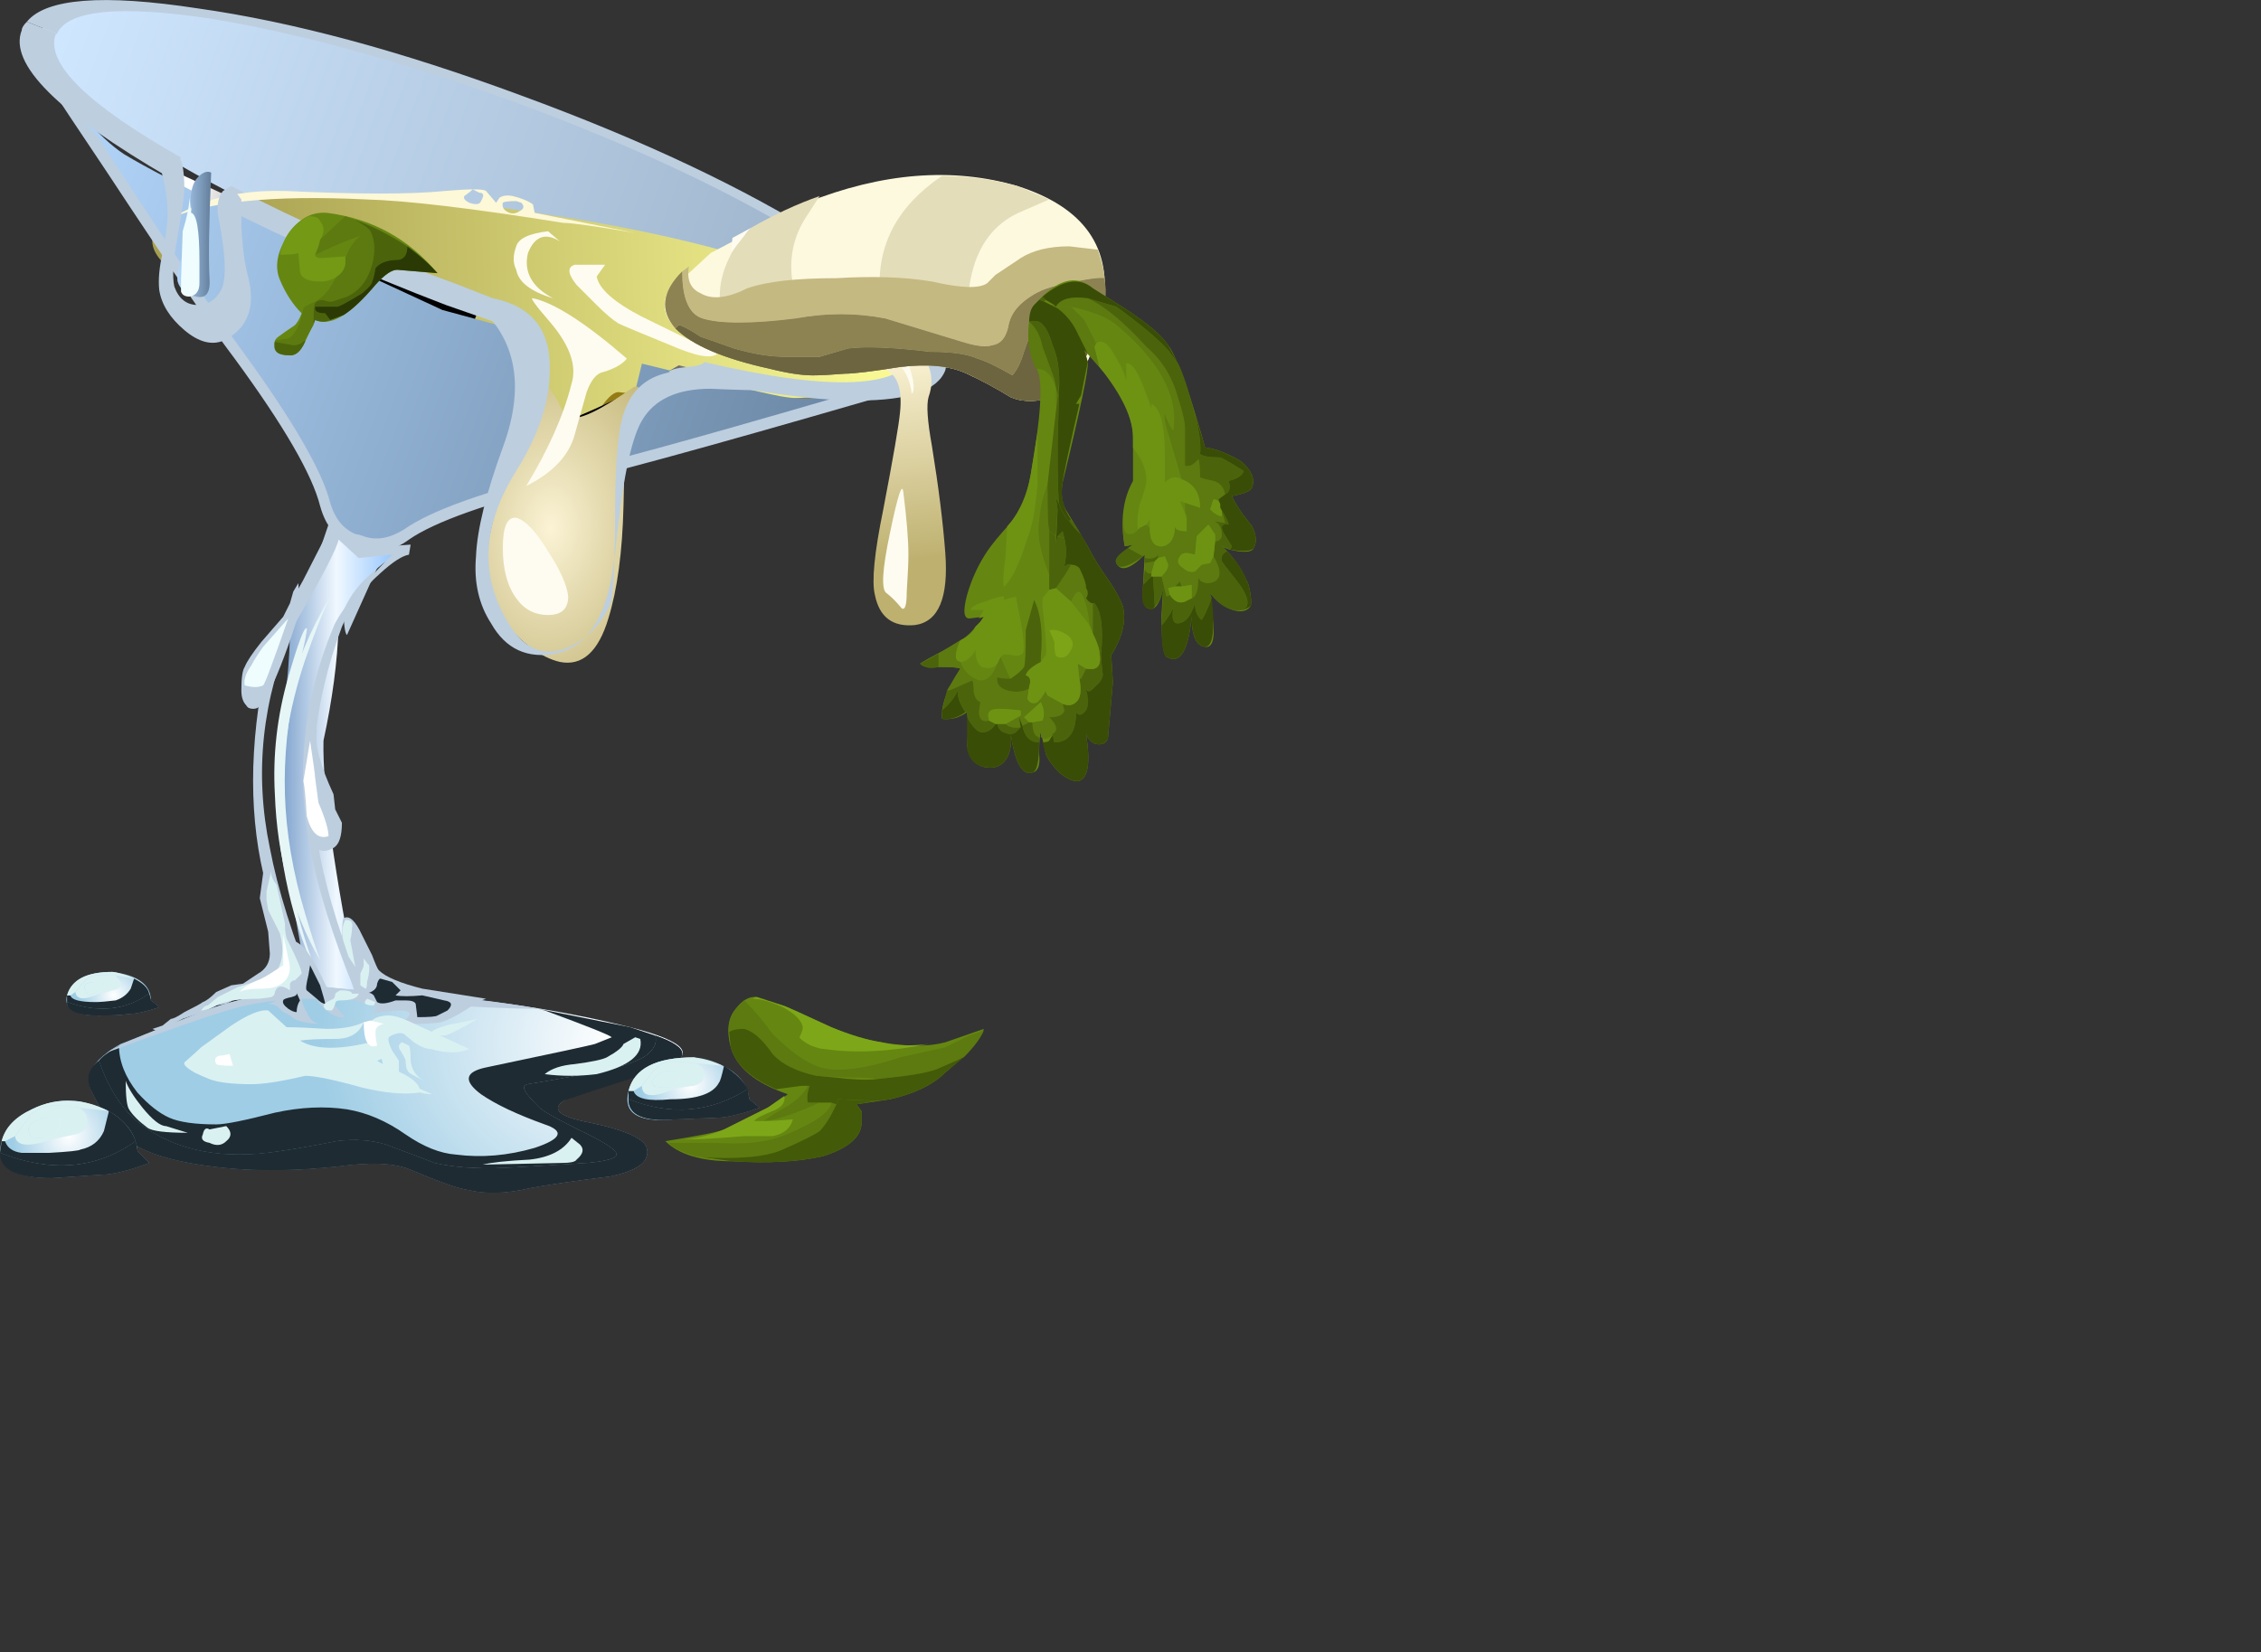 <?xml version="1.0" encoding="iso-8859-1"?>
<!-- Generator: Adobe Illustrator 15.1.0, SVG Export Plug-In . SVG Version: 6.00 Build 0)  -->
<!DOCTYPE svg PUBLIC "-//W3C//DTD SVG 1.1//EN" "http://www.w3.org/Graphics/SVG/1.1/DTD/svg11.dtd">
<svg version="1.1" id="FlashAICB" xmlns="http://www.w3.org/2000/svg" xmlns:xlink="http://www.w3.org/1999/xlink" x="0px" y="0px"
	 width="67.45px" height="49.3px" viewBox="0 0 67.45 49.3" style="enable-background:new 0 0 67.45 49.3;" xml:space="preserve">
<rect x="0" y="0" width="67.45" height="49.3" fill="#333333" stroke="none"/>
<symbol  id="FlashAICB_x2F_Layer_61_x2F__x3C_Compound_Path_x3E_" viewBox="0 -1.028 1.856 1.028">
	<g id="Layer_1_22_">
		<path style="fill-rule:evenodd;clip-rule:evenodd;fill:#DAF1F2;" d="M0.35-0.75c0.033-0.033,0.2-0.05,0.5-0.05
			c0.2,0.066,0.3,0.233,0.3,0.5h-0.3c-0.1,0-0.217-0.034-0.35-0.1C0.333-0.5,0.283-0.617,0.35-0.75z M1.85-0.35
			c0.033-0.2-0.067-0.333-0.3-0.4c-0.3-0.033-0.5-0.067-0.6-0.1C0.317-1.117,0-1.083,0-0.75l0.3,0.4C0.467-0.15,0.65-0.033,0.85,0
			l0.8-0.1C1.783-0.167,1.85-0.25,1.85-0.35z"/>
	</g>
</symbol>
<symbol  id="FlashAICB_x2F_Layer_61_x2F__x3C_Compound_Path_x3E__x5F_0" viewBox="0 -0.738 1.357 0.689">
	<g id="Layer_1_27_">
		<path style="fill-rule:evenodd;clip-rule:evenodd;fill:#DAF1F2;" d="M0.85-0.25h-0.2C0.317-0.25,0.2-0.333,0.3-0.5
			c0.067-0.167,0.167-0.183,0.3-0.05C0.767-0.517,0.85-0.417,0.85-0.25z M1.1-0.5C0.9-0.567,0.767-0.6,0.7-0.6
			C0.267-0.8,0.033-0.783,0-0.55l0.25,0.3c0.133,0.133,0.267,0.2,0.4,0.2H1.2l0.15-0.2C1.383-0.383,1.3-0.467,1.1-0.5z"/>
	</g>
</symbol>
<symbol  id="FlashAICB_x2F_Layer_61_x2F__x3C_Compound_Path_x3E__x5F_1" viewBox="0 -1.203 2.155 1.17">
	<g id="Layer_1_32_">
		<path style="fill-rule:evenodd;clip-rule:evenodd;fill:#DAF1F2;" d="M0.45-0.9C0.483-1.033,0.667-1.05,1-0.95
			C1.233-0.917,1.35-0.733,1.35-0.4H1c-0.133,0-0.267-0.033-0.4-0.1C0.4-0.6,0.35-0.733,0.45-0.9z M2.15-0.45
			C2.183-0.683,2.067-0.833,1.8-0.9C1.467-0.967,1.233-1.017,1.1-1.05C0.4-1.283,0.033-1.25,0-0.95L0.4-0.4
			C0.567-0.2,0.767-0.083,1-0.05C1.2-0.017,1.5-0.033,1.9-0.1C2.067-0.2,2.15-0.317,2.15-0.45z"/>
	</g>
</symbol>
<symbol  id="FlashAICB_x2F_Layer_61_x2F__x3C_Path_x3E_" viewBox="-0.012 -11.8 1.612 11.8">
	<g id="Layer_1_8_">
		<path style="fill-rule:evenodd;clip-rule:evenodd;fill:#E6F6F7;" d="M0.2-6.15c0.066-2.1,0.483-3.983,1.25-5.65
			C0.583-10.133,0.1-8.25,0-6.15C-0.1-4.017,0.433-1.967,1.6,0C1.367-0.5,1.117-1.133,0.85-1.9C0.35-3.4,0.133-4.817,0.2-6.15z"/>
	</g>
</symbol>
<symbol  id="FlashAICB_x2F_Layer_61_x2F__x3C_Path_x3E__x5F_0" viewBox="-0.012 -4.689 17.713 4.689">
	<g id="Layer_1_12_">
		<path style="fill-rule:evenodd;clip-rule:evenodd;fill:#1E2B33;" d="M16.55-0.65c0.3,0.2,0.417,0.417,0.35,0.65
			c1.067-0.367,1.067-0.717,0-1.05c-1.8-0.567-2.717-0.867-2.75-0.9c-0.367-0.267-0.1-0.483,0.8-0.65c1.1-0.233,1.667-0.5,1.7-0.8
			c0.067-0.367-0.3-0.633-1.1-0.8c-1.066-0.133-1.867-0.25-2.4-0.35c-0.7-0.167-1.316-0.184-1.85-0.05
			C11.033-4.567,10.467-4.367,9.6-4C9.133-3.8,8.417-3.767,7.45-3.9C6.217-4.033,5.1-4.05,4.1-3.95c-1.367,0.133-2.333,0.4-2.9,0.8
			C0.833-2.917,0.467-2.433,0.1-1.7c-0.2,0.367-0.133,0.684,0.2,0.95c0.3-0.867,0.717-1.5,1.25-1.9C2.617-3.45,4-3.717,5.7-3.45
			c0.466,0.067,1.033,0.167,1.7,0.3c0.533,0.066,1.017,0.033,1.45-0.1c0.9-0.333,1.383-0.517,1.45-0.55
			c0.567-0.133,1.267-0.184,2.1-0.15c0.667,0.034,1.5,0.083,2.5,0.15c0.7,0.066,0.967,0.183,0.8,0.35
			c-0.1,0.133-0.467,0.35-1.1,0.65c-0.667,0.333-1.05,0.55-1.15,0.65c-0.233,0.233-0.367,0.383-0.4,0.45
			c-0.1,0.133-0.083,0.217,0.05,0.25c0.033,0,0.517,0.083,1.45,0.25C15.45-1.067,16.117-0.883,16.55-0.65z"/>
	</g>
</symbol>
<symbol  id="FlashAICB_x2F_Layer_61_x2F__x3C_Path_x3E__x5F_1" viewBox="-0.012 -4.689 17.713 4.689">
	<g id="Layer_1_11_">
		<path style="fill-rule:evenodd;clip-rule:evenodd;fill:#1E2B33;" d="M16.55-0.65c0.3,0.2,0.417,0.417,0.35,0.65
			c1.067-0.367,1.067-0.717,0-1.05c-1.8-0.567-2.717-0.867-2.75-0.9c-0.367-0.267-0.1-0.483,0.8-0.65c1.1-0.233,1.667-0.5,1.7-0.8
			c0.067-0.367-0.3-0.633-1.1-0.8c-1.066-0.133-1.867-0.25-2.4-0.35c-0.7-0.167-1.316-0.184-1.85-0.05
			C11.033-4.567,10.467-4.367,9.6-4C9.133-3.8,8.417-3.767,7.45-3.9C6.217-4.033,5.1-4.05,4.1-3.95c-1.367,0.133-2.333,0.4-2.9,0.8
			C0.833-2.917,0.467-2.433,0.1-1.7c-0.2,0.367-0.133,0.684,0.2,0.95c0.3-0.867,0.717-1.5,1.25-1.9C2.617-3.45,4-3.717,5.7-3.45
			c0.466,0.067,1.033,0.167,1.7,0.3c0.533,0.066,1.017,0.033,1.45-0.1c0.9-0.333,1.383-0.517,1.45-0.55
			c0.567-0.133,1.267-0.184,2.1-0.15c0.667,0.034,1.5,0.083,2.5,0.15c0.7,0.066,0.967,0.183,0.8,0.35
			c-0.1,0.133-0.467,0.35-1.1,0.65c-0.667,0.333-1.05,0.55-1.15,0.65c-0.233,0.233-0.367,0.383-0.4,0.45
			c-0.1,0.133-0.083,0.217,0.05,0.25c0.033,0,0.517,0.083,1.45,0.25C15.45-1.067,16.117-0.883,16.55-0.65z"/>
	</g>
</symbol>
<symbol  id="FlashAICB_x2F_Layer_61_x2F__x3C_Path_x3E__x5F_19" viewBox="0.05 -1.15 2.454 1.15">
	<g id="Layer_1_17_">
		<path style="fill-rule:evenodd;clip-rule:evenodd;fill:#1E2B33;" d="M1.65-0.5L2.3-0.65c0.233-0.033,0.267-0.133,0.1-0.3L2.1-1.1
			C2.067-1.133,1.867-1.15,1.5-1.15l-0.05,0.4c-0.034,0.067-0.133,0.1-0.3,0.1c-0.167,0-0.267,0-0.3,0C0.583-0.75,0.4-0.767,0.3-0.7
			C0.267-0.633,0.233-0.567,0.2-0.5C0.146-0.446,0.096-0.421,0.05-0.425C0.217-0.366,0.3-0.274,0.3-0.15C0.333-0.05,0.367,0,0.4,0
			l0.35-0.1L1-0.35L0.85-0.5C1.017-0.533,1.283-0.533,1.65-0.5z"/>
	</g>
</symbol>
<symbol  id="FlashAICB_x2F_Layer_61_x2F__x3C_Path_x3E__x5F_1_x5F_0" viewBox="0 -2.664 12.65 2.664">
	<g id="Layer_1_37_">
		<path style="fill-rule:evenodd;clip-rule:evenodd;fill:#8D8352;" d="M10.75-0.4c0.2,0.267,0.5,0.4,0.9,0.4
			c0.333-0.033,0.667-0.15,1-0.35c-0.167-0.566-0.417-1.083-0.75-1.55c-0.3-0.4-0.566-0.633-0.8-0.7c-0.434-0.1-0.8-0.083-1.1,0.05
			c-0.433,0.267-0.867,0.5-1.3,0.7c-0.5,0.233-1.167,0.3-2,0.2c-0.833-0.133-1.383-0.2-1.65-0.2C4.65-1.883,4.333-1.9,4.1-1.9
			c-0.333,0-0.767,0.066-1.3,0.2C1.433-1.4,0.5-1,0-0.5l0.1,0.1c0.133-0.033,0.35-0.15,0.65-0.35l1-0.35
			C2.317-1.267,2.833-1.35,3.3-1.35h1L5.15-1.1C5.683-1.033,6.5-1.067,7.6-1.2c0.633,0,1.1-0.066,1.4-0.2
			c0.233-0.067,0.583-0.233,1.05-0.5c0.133,0.133,0.25,0.367,0.35,0.7C10.533-0.8,10.65-0.533,10.75-0.4z"/>
	</g>
</symbol>
<symbol  id="FlashAICB_x2F_Layer_61_x2F__x3C_Path_x3E__x5F_2" viewBox="0.032 -14.25 3.918 14.25">
	<g id="Layer_1_7_">
		<linearGradient id="SVGID_1_" gradientUnits="userSpaceOnUse" x1="-0.013" y1="-7.125" x2="3.912" y2="-7.125">
			<stop  offset="0" style="stop-color:#739AC8"/>
			<stop  offset="0.459" style="stop-color:#F0F8FF"/>
			<stop  offset="0.977" style="stop-color:#86BDFD"/>
		</linearGradient>
		<path style="fill-rule:evenodd;clip-rule:evenodd;fill:url(#SVGID_1_);" d="M2.55-0.8l1.4,0.1C3.617-0.8,3.267-1.017,2.9-1.35
			C2.333-1.817,1.983-2.367,1.85-3C1.817-4.033,1.667-5.167,1.4-6.4c-0.033-1.4,0.317-3.917,1.05-7.55c0-0.2-0.167-0.3-0.5-0.3h-0.2
			c-0.367,0-0.617,0.1-0.75,0.3c-0.733,3.6-1.05,6.117-0.95,7.55C0.283-5.167,0.4-4.033,0.4-3c0.067,0.567,0.317,1.217,0.75,1.95
			C1.55-0.383,1.733-0.033,1.7,0L2.55-0.8z"/>
	</g>
</symbol>
<symbol  id="FlashAICB_x2F_Layer_61_x2F__x3C_Path_x3E__x5F_20" viewBox="0.04 -0.6 0.51 0.575">
	<g id="Layer_1_16_">
		<path style="fill-rule:evenodd;clip-rule:evenodd;fill:#1E2B33;" d="M0.45-0.025l0.1-0.225c-0.066-0.1-0.1-0.217-0.1-0.35
			C0.383-0.6,0.3-0.567,0.2-0.5C0.067-0.4,0.017-0.317,0.05-0.25c0,0.033,0.083,0.067,0.25,0.1C0.422-0.12,0.472-0.078,0.45-0.025z"
			/>
	</g>
</symbol>
<symbol  id="FlashAICB_x2F_Layer_61_x2F__x3C_Path_x3E__x5F_21" viewBox="0.033 -1.15 0.567 1.15">
	<g id="Layer_1_15_">
		<path style="fill-rule:evenodd;clip-rule:evenodd;fill:#1E2B33;" d="M0.1-0.3L0.15,0l0.3-0.6C0.55-0.933,0.6-1.117,0.6-1.15
			C0.533-1.15,0.45-1.1,0.35-1l-0.3,0.25C0.017-0.717,0.033-0.567,0.1-0.3z"/>
	</g>
</symbol>
<symbol  id="FlashAICB_x2F_Layer_61_x2F__x3C_Path_x3E__x5F_29" viewBox="-0.008 -3.713 1.008 3.739">
	<g id="Layer_1_14_">
		<linearGradient id="SVGID_2_" gradientUnits="userSpaceOnUse" x1="0" y1="-1.844" x2="1" y2="-1.844">
			<stop  offset="0" style="stop-color:#B5D9FE"/>
			<stop  offset="1" style="stop-color:#637E9B"/>
		</linearGradient>
		<path style="fill-rule:evenodd;clip-rule:evenodd;fill:url(#SVGID_2_);" d="M1,0C0.933-1.5,0.917-2.55,0.95-3.15
			c0.033-0.434-0.1-0.617-0.4-0.55C0.25-3.633,0.067-3.483,0-3.25c-0.033,0.133,0.033,0.467,0.2,1C0.367-1.65,0.433-1.233,0.4-1
			C0.367-0.667,0.417-0.4,0.55-0.2C0.717,0,0.867,0.067,1,0z"/>
	</g>
</symbol>
<symbol  id="FlashAICB_x2F_Layer_61_x2F__x3C_Path_x3E__x5F_2_x5F_0" viewBox="0 -4.76 16.618 4.76">
	<g id="Layer_1_10_">
		<path style="fill-rule:evenodd;clip-rule:evenodd;fill:#1E2B33;" d="M15.85-0.55L16.6-0.8c0.066-0.233-0.05-0.45-0.35-0.65
			c-0.433-0.233-1.1-0.417-2-0.55c-0.933-0.167-1.417-0.25-1.45-0.25c-0.133-0.033-0.15-0.117-0.05-0.25
			c0.033-0.067,0.167-0.217,0.4-0.45c0.1-0.1,0.483-0.316,1.15-0.65c0.633-0.3,1-0.517,1.1-0.65c0.167-0.167-0.1-0.283-0.8-0.35
			c-1-0.066-1.833-0.117-2.5-0.15C11.267-4.783,10.567-4.733,10-4.6C9.933-4.567,9.45-4.383,8.55-4.05
			C8.117-3.917,7.633-3.883,7.1-3.95c-0.667-0.133-1.233-0.233-1.7-0.3c-1.7-0.267-3.083,0-4.15,0.8C0.717-3.05,0.3-2.417,0-1.55
			C0.067-1.45,0.267-1.3,0.6-1.1c0-0.467,0.183-0.933,0.55-1.4C1.483-2.867,1.8-3.117,2.1-3.25c0.3-0.133,0.767-0.2,1.4-0.2
			c0.267,0,0.85,0.117,1.75,0.35C6.017-2.933,6.733-2.9,7.4-3C8-3.1,8.583-3.35,9.15-3.75c0.533-0.367,1.033-0.567,1.5-0.6
			c0.767-0.1,1.55-0.033,2.35,0.2c0.8,0.267,0.9,0.5,0.3,0.7c-0.833,0.3-1.466,0.6-1.9,0.9c-0.533,0.4-0.483,0.667,0.15,0.8
			c2.067,0.433,3.15,0.667,3.25,0.7l0.5,0.2c-0.066,0.067-0.733,0.333-2,0.8L13.1,0L15.85-0.55z"/>
	</g>
</symbol>
<symbol  id="FlashAICB_x2F_Layer_61_x2F__x3C_Path_x3E__x5F_2_x5F_1" viewBox="0 -0.912 3.9 0.912">
	<g id="Layer_1_21_">
		<path style="fill-rule:evenodd;clip-rule:evenodd;fill:#1E2B33;" d="M0-0.3C1.267-0.8,2.45-0.7,3.55,0L3.6-0.3l0.3-0.25
			c-0.566-0.2-1-0.3-1.3-0.3L1.35-0.9C0.45-0.967,0-0.767,0-0.3z"/>
	</g>
</symbol>
<symbol  id="FlashAICB_x2F_Layer_61_x2F__x3C_Path_x3E__x5F_2_x5F_2" viewBox="0 -0.65 2.75 0.65">
	<g id="Layer_1_26_">
		<path style="fill-rule:evenodd;clip-rule:evenodd;fill:#1E2B33;" d="M0-0.25C0.933-0.583,1.75-0.5,2.45,0L2.5-0.2l0.25-0.2
			c-0.4-0.133-0.7-0.2-0.9-0.2c-0.2-0.033-0.5-0.05-0.9-0.05C0.317-0.65,0-0.517,0-0.25z"/>
	</g>
</symbol>
<symbol  id="FlashAICB_x2F_Layer_61_x2F__x3C_Path_x3E__x5F_2_x5F_3" viewBox="0 -1.1 4.45 1.1">
	<g id="Layer_1_31_">
		<path style="fill-rule:evenodd;clip-rule:evenodd;fill:#1E2B33;" d="M0-0.35C1.533-0.95,2.883-0.833,4.05,0L4.1-0.3l0.35-0.35
			C3.817-0.883,3.333-1,3-1L1.55-1.1C0.517-1.1,0-0.85,0-0.35z"/>
	</g>
</symbol>
<symbol  id="FlashAICB_x2F_Layer_61_x2F__x3C_Path_x3E__x5F_2_x5F_4" viewBox="0 -2.664 12.65 2.664">
	<g id="Layer_1_36_">
		<path style="fill-rule:evenodd;clip-rule:evenodd;fill:#C4B981;" d="M10.75-0.4c0.2,0.267,0.5,0.4,0.9,0.4
			c0.333-0.033,0.667-0.15,1-0.35c-0.167-0.566-0.417-1.083-0.75-1.55c-0.3-0.4-0.566-0.633-0.8-0.7c-0.434-0.1-0.8-0.083-1.1,0.05
			c-0.433,0.267-0.867,0.5-1.3,0.7c-0.5,0.233-1.167,0.3-2,0.2c-0.833-0.133-1.383-0.2-1.65-0.2C4.65-1.883,4.333-1.9,4.1-1.9
			c-0.333,0-0.767,0.066-1.3,0.2C1.433-1.4,0.5-1,0-0.5l0.1,0.1c0.133-0.033,0.35-0.15,0.65-0.35l1-0.35
			C2.317-1.267,2.833-1.35,3.3-1.35h1L5.15-1.1C5.683-1.033,6.5-1.067,7.6-1.2c0.633,0,1.1-0.066,1.4-0.2
			c0.233-0.067,0.583-0.233,1.05-0.5c0.133,0.133,0.25,0.367,0.35,0.7C10.533-0.8,10.65-0.533,10.75-0.4z"/>
	</g>
</symbol>
<symbol  id="FlashAICB_x2F_Layer_61_x2F__x3C_Path_x3E__x5F_3" viewBox="-0.006 -2.479 7.022 2.483">
	<g id="Layer_1_13_">
		<path style="fill-rule:evenodd;clip-rule:evenodd;fill:#DAF1F2;" d="M5.75-1.5c0.033-0.033,0.3-0.167,0.8-0.4
			C6.917-2.1,7.067-2.283,7-2.45C6.567-2.517,6-2.467,5.3-2.3C4.467-2.067,3.9-1.95,3.6-1.95C2.9-2.117,2.367-2.2,2-2.2
			c-0.567,0-0.983,0.05-1.25,0.15C0.583-1.983,0.433-1.917,0.3-1.85C0.067-1.717-0.033-1.617,0-1.55
			C0.267-1.317,0.433-1.167,0.5-1.1l0.9,0.65C1.9-0.117,2.267,0.033,2.5,0l0.55-0.5c0.267,0,0.667-0.017,1.2-0.05
			c0.467,0,0.833,0.066,1.1,0.2c-0.133-0.333-0.417-0.5-0.85-0.5C4-0.85,3.65-0.867,3.45-0.9c0.433-0.267,1.133-0.283,2.1-0.05
			l0.4,0.05c0-0.167,0.083-0.3,0.25-0.4L5.75-1.5z"/>
	</g>
</symbol>
<symbol  id="FlashAICB_x2F_Layer_61_x2F__x3C_Path_x3E__x5F_35" viewBox="0.003 -6.139 17.714 6.146">
	<g id="Layer_1_9_">
		
			<radialGradient id="SVGID_3_" cx="-5.943" cy="-16316.494" r="7.35" gradientTransform="matrix(6.802721e-005 -1 -1.213 6.802721e-005 -19776.188 -6.433)" gradientUnits="userSpaceOnUse">
			<stop  offset="0" style="stop-color:#FFFFFF"/>
			<stop  offset="0.988" style="stop-color:#9FCDE5"/>
		</radialGradient>
		<path style="fill-rule:evenodd;clip-rule:evenodd;fill:url(#SVGID_3_);" d="M10.7-0.3c1.9-0.167,3.716-0.467,5.45-0.9
			c1.7-0.433,2.017-0.833,0.95-1.2c-1.6-0.434-2.583-0.767-2.95-1c-0.367-0.267-0.1-0.483,0.8-0.65c1.1-0.233,1.667-0.5,1.7-0.8
			c0.067-0.367-0.3-0.633-1.1-0.8C14.483-5.783,13.683-5.9,13.15-6c-0.7-0.167-1.316-0.183-1.85-0.05
			c-0.267,0.033-0.833,0.233-1.7,0.6c-0.467,0.2-1.184,0.233-2.15,0.1C6.217-5.483,5.1-5.5,4.1-5.4C2.733-5.267,1.767-5,1.2-4.6
			C0.833-4.367,0.467-3.883,0.1-3.15c-0.267,0.5,0.017,0.983,0.85,1.45C1.117-1.633,1.833-1.35,3.1-0.85
			c0.533,0.233,1.2,0.434,2,0.6C5.933-0.05,6.583,0.033,7.05,0C7.683-0.067,8.9-0.167,10.7-0.3z"/>
	</g>
</symbol>
<symbol  id="FlashAICB_x2F_Layer_61_x2F__x3C_Path_x3E__x5F_3_x5F_0" viewBox="0 -0.912 3.9 0.912">
	<g id="Layer_1_20_">
		<path style="fill-rule:evenodd;clip-rule:evenodd;fill:#1E2B33;" d="M0-0.3C1.267-0.8,2.45-0.7,3.55,0L3.6-0.3l0.3-0.25
			c-0.566-0.2-1-0.3-1.3-0.3L1.35-0.9C0.45-0.967,0-0.767,0-0.3z"/>
	</g>
</symbol>
<symbol  id="FlashAICB_x2F_Layer_61_x2F__x3C_Path_x3E__x5F_3_x5F_1" viewBox="0 -0.65 2.75 0.65">
	<g id="Layer_1_25_">
		<path style="fill-rule:evenodd;clip-rule:evenodd;fill:#1E2B33;" d="M0-0.25C0.933-0.583,1.75-0.5,2.45,0L2.5-0.2l0.25-0.2
			c-0.4-0.133-0.7-0.2-0.9-0.2c-0.2-0.033-0.5-0.05-0.9-0.05C0.317-0.65,0-0.517,0-0.25z"/>
	</g>
</symbol>
<symbol  id="FlashAICB_x2F_Layer_61_x2F__x3C_Path_x3E__x5F_3_x5F_2" viewBox="0 -1.1 4.45 1.1">
	<g id="Layer_1_30_">
		<path style="fill-rule:evenodd;clip-rule:evenodd;fill:#1E2B33;" d="M0-0.35C1.533-0.95,2.883-0.833,4.05,0L4.1-0.3l0.35-0.35
			C3.817-0.883,3.333-1,3-1L1.55-1.1C0.517-1.1,0-0.85,0-0.35z"/>
	</g>
</symbol>
<symbol  id="FlashAICB_x2F_Layer_61_x2F__x3C_Path_x3E__x5F_3_x5F_3" viewBox="0.044 -3.1 13.135 3.1">
	<g id="Layer_1_35_">
		<path style="fill-rule:evenodd;clip-rule:evenodd;fill:#8D8352;" d="M11.85-0.4c0.7,0.167,1.133,0.233,1.3,0.2
			c0.067-0.466,0.017-0.917-0.15-1.35c-0.333,0.2-0.667,0.316-1,0.35c-0.4,0-0.7-0.133-0.9-0.4C11-1.733,10.883-2,10.75-2.4
			c-0.1-0.333-0.217-0.567-0.35-0.7C9.933-2.833,9.583-2.667,9.35-2.6c-0.3,0.133-0.767,0.2-1.4,0.2C6.85-2.267,6.033-2.233,5.5-2.3
			L4.65-2.55h-1c-0.467,0-0.983,0.083-1.55,0.25l-1,0.35C0.8-1.75,0.583-1.633,0.45-1.6l-0.1-0.1c-0.467,0.534-0.4,1.1,0.2,1.7
			c0-0.8,0.2-1.267,0.6-1.4c0.533-0.167,1.467-0.167,2.8,0c0.9,0.167,1.783,0.167,2.65,0l2.3-0.7c0.434-0.133,0.733-0.167,0.9-0.1
			c0.267,0.034,0.434,0.25,0.5,0.65c0.067,0.267,0.233,0.5,0.5,0.7C11.1-0.617,11.45-0.467,11.85-0.4z"/>
	</g>
</symbol>
<symbol  id="FlashAICB_x2F_Layer_61_x2F__x3C_Path_x3E__x5F_4" viewBox="0 -1.312 3.55 1.312">
	<g id="Layer_1_19_">
		<path style="fill-rule:evenodd;clip-rule:evenodd;fill:#1E2B33;" d="M0-1v0.25h0.15C0.217-0.983,0.583-1.067,1.25-1
			c0.8,0,1.283,0.167,1.45,0.5C2.733-0.467,2.783-0.3,2.85,0c0.367-0.233,0.6-0.467,0.7-0.7C2.45-1.4,1.267-1.5,0-1z"/>
	</g>
</symbol>
<symbol  id="FlashAICB_x2F_Layer_61_x2F__x3C_Path_x3E__x5F_46" viewBox="0.225 -15.106 15.175 14.781">
	<g id="Layer_1_6_">
		
			<linearGradient id="SVGID_4_" gradientUnits="userSpaceOnUse" x1="-2318.454" y1="-3325.569" x2="-2289.498" y2="-3325.569" gradientTransform="matrix(0.939 -0.345 0.345 0.939 3322.41 2315.202)">
			<stop  offset="0" style="stop-color:#B5D9FE"/>
			<stop  offset="1" style="stop-color:#637E9B"/>
		</linearGradient>
		<path style="fill-rule:evenodd;clip-rule:evenodd;fill:url(#SVGID_4_);" d="M15.35-9.05c-0.067-0.534-0.233-1.3-0.5-2.3
			s-0.434-1.75-0.5-2.25c-1.367-0.4-2.367-0.8-3-1.2c-0.3-0.233-0.6-0.333-0.9-0.3c-0.233,0-0.4,0.05-0.5,0.15
			c-0.133,0-0.3,0.067-0.5,0.2c-0.233,0.2-0.4,0.483-0.5,0.85c-0.3,1.033-1.167,2.517-2.6,4.45C5.243-7.953,3.202-4.911,0.225-0.325
			C1.323-1.939,2.231-2.981,2.95-3.45c1.267-0.767,4.433-2.316,9.5-4.65l2.95-0.8L15.35-9.05z"/>
	</g>
</symbol>
<symbol  id="FlashAICB_x2F_Layer_61_x2F__x3C_Path_x3E__x5F_47" viewBox="0 -3.05 8.8 3.05">
	<g id="Layer_1_5_">
		
			<linearGradient id="SVGID_5_" gradientUnits="userSpaceOnUse" x1="-2338.348" y1="-3320.297" x2="-2309.391" y2="-3320.297" gradientTransform="matrix(0.939 -0.345 0.345 0.939 3322.41 2315.202)">
			<stop  offset="0" style="stop-color:#B5D9FE"/>
			<stop  offset="1" style="stop-color:#637E9B"/>
		</linearGradient>
		<path style="fill-rule:evenodd;clip-rule:evenodd;fill:url(#SVGID_5_);" d="M0-3.05L0.75,0c2.567-0.633,4-0.967,4.3-1
			C5.837-1.117,7.087-0.958,8.8-0.525L0-3.05z"/>
	</g>
</symbol>
<symbol  id="FlashAICB_x2F_Layer_61_x2F__x3C_Path_x3E__x5F_48" viewBox="0.051 -2.964 9.149 2.964">
	<g id="Layer_1_4_">
		
			<linearGradient id="SVGID_6_" gradientUnits="userSpaceOnUse" x1="9791.412" y1="-19590.457" x2="9797.252" y2="-19590.457" gradientTransform="matrix(-0.8 -0.599 0.599 -0.8 19584.994 -9814.983)">
			<stop  offset="0" style="stop-color:#FFFFFF"/>
			<stop  offset="1" style="stop-color:#000000"/>
		</linearGradient>
		<path style="fill-rule:evenodd;clip-rule:evenodd;fill:url(#SVGID_6_);" d="M7.2,0l2-0.5L8.65-0.75c-0.467-0.2-1.467-0.55-3-1.05
			c-1.867-0.567-3.3-0.917-4.3-1.05C0.317-2.983-0.1-3,0.1-2.9c0.033,0,0.767,0.233,2.2,0.7C3.867-1.733,5.5-1,7.2,0z"/>
	</g>
</symbol>
<symbol  id="FlashAICB_x2F_Layer_61_x2F__x3C_Path_x3E__x5F_49" viewBox="0 -9.514 9.4 9.514">
	<g id="Layer_1_3_">
		
			<linearGradient id="SVGID_7_" gradientUnits="userSpaceOnUse" x1="-2324.078" y1="-3339.7" x2="-2317.734" y2="-3339.7" gradientTransform="matrix(0.938 -0.347 0.347 0.938 3338.68 2322.693)">
			<stop  offset="0" style="stop-color:#FFFFFF"/>
			<stop  offset="1" style="stop-color:#000000"/>
		</linearGradient>
		<path style="fill-rule:evenodd;clip-rule:evenodd;fill:url(#SVGID_7_);" d="M5.85-9L2.6-4.35C1.433-2.617,0.567-1.167,0,0
			l9.4-4.35L7.8-8.6C7.4-9.667,6.75-9.8,5.85-9z"/>
	</g>
</symbol>
<symbol  id="FlashAICB_x2F_Layer_61_x2F__x3C_Path_x3E__x5F_4_x5F_0" viewBox="0 -0.9 2.45 0.9">
	<g id="Layer_1_24_">
		<path style="fill-rule:evenodd;clip-rule:evenodd;fill:#1E2B33;" d="M0-0.7v0.2h0.1c0.033-0.133,0.283-0.2,0.75-0.2
			c0.133,0,0.333,0.017,0.6,0.05C1.65-0.583,1.8-0.467,1.9-0.3L2,0c0.267-0.133,0.417-0.283,0.45-0.45C1.75-0.95,0.933-1.033,0-0.7z
			"/>
	</g>
</symbol>
<symbol  id="FlashAICB_x2F_Layer_61_x2F__x3C_Path_x3E__x5F_4_x5F_1" viewBox="0 -1.627 4.05 1.627">
	<g id="Layer_1_29_">
		<path style="fill-rule:evenodd;clip-rule:evenodd;fill:#1E2B33;" d="M3.1-0.6L3.25,0c0.4-0.233,0.667-0.533,0.8-0.9
			C2.883-1.733,1.533-1.85,0-1.25L0.05-0.9h0.1c0.067-0.2,0.233-0.317,0.5-0.35c0.033,0,0.3,0,0.8,0c0.6,0.033,0.917,0.067,0.95,0.1
			C2.733-1.083,2.967-0.9,3.1-0.6z"/>
	</g>
</symbol>
<symbol  id="FlashAICB_x2F_Layer_61_x2F__x3C_Path_x3E__x5F_4_x5F_2" viewBox="0.044 -3.1 13.135 3.1">
	<g id="Layer_1_34_">
		<path style="fill-rule:evenodd;clip-rule:evenodd;fill:#C4B981;" d="M11.85-0.4c0.7,0.167,1.133,0.233,1.3,0.2
			c0.067-0.466,0.017-0.917-0.15-1.35c-0.333,0.2-0.667,0.316-1,0.35c-0.4,0-0.7-0.133-0.9-0.4C11-1.733,10.883-2,10.75-2.4
			c-0.1-0.333-0.217-0.567-0.35-0.7C9.933-2.833,9.583-2.667,9.35-2.6c-0.3,0.133-0.767,0.2-1.4,0.2C6.85-2.267,6.033-2.233,5.5-2.3
			L4.65-2.55h-1c-0.467,0-0.983,0.083-1.55,0.25l-1,0.35C0.8-1.75,0.583-1.633,0.45-1.6l-0.1-0.1c-0.467,0.534-0.4,1.1,0.2,1.7
			c0-0.8,0.2-1.267,0.6-1.4c0.533-0.167,1.467-0.167,2.8,0c0.9,0.167,1.783,0.167,2.65,0l2.3-0.7c0.434-0.133,0.733-0.167,0.9-0.1
			c0.267,0.034,0.434,0.25,0.5,0.65c0.067,0.267,0.233,0.5,0.5,0.7C11.1-0.617,11.45-0.467,11.85-0.4z"/>
	</g>
</symbol>
<symbol  id="FlashAICB_x2F_Layer_61_x2F__x3C_Path_x3E__x5F_5" viewBox="0.016 -1.87 3.934 1.87">
	<g id="Layer_1_18_">
		
			<radialGradient id="SVGID_8_" cx="343.187" cy="326.275" r="1.526" gradientTransform="matrix(0.999 0.041 0.041 -0.999 -354.31 311.049)" gradientUnits="userSpaceOnUse">
			<stop  offset="0" style="stop-color:#FFFFFF"/>
			<stop  offset="0.988" style="stop-color:#9FCDE5"/>
		</radialGradient>
		<path style="fill-rule:evenodd;clip-rule:evenodd;fill:url(#SVGID_8_);" d="M3.65-1.25l0.3-0.25c-0.567-0.2-1-0.3-1.3-0.3
			L1.4-1.85C0.333-1.95-0.117-1.667,0.05-1C0.217-0.333,0.867,0,2,0c0.367-0.033,0.717-0.15,1.05-0.35
			C3.417-0.583,3.617-0.883,3.65-1.25z"/>
	</g>
</symbol>
<symbol  id="FlashAICB_x2F_Layer_61_x2F__x3C_Path_x3E__x5F_52" viewBox="0 -11.356 26.79 11.361">
	<g id="Layer_1_2_">
		
			<linearGradient id="SVGID_9_" gradientUnits="userSpaceOnUse" x1="-2322.111" y1="-3329.396" x2="-2293.652" y2="-3329.396" gradientTransform="matrix(0.938 -0.346 0.346 0.938 3330.983 2319.154)">
			<stop  offset="0" style="stop-color:#CEE6FE"/>
			<stop  offset="1" style="stop-color:#94AAC1"/>
		</linearGradient>
		<path style="fill-rule:evenodd;clip-rule:evenodd;fill:url(#SVGID_9_);" d="M26.75-10.6c-0.3-0.767-1.85-0.95-4.65-0.55
			c-2.833,0.4-6.083,1.283-9.75,2.65C8.65-7.133,5.6-5.7,3.2-4.2C0.8-2.667-0.25-1.517,0.05-0.75C0.317,0.017,1.867,0.2,4.7-0.2
			c2.8-0.4,6.05-1.283,9.75-2.65c3.667-1.333,6.7-2.767,9.1-4.3C25.95-8.683,27.017-9.833,26.75-10.6z"/>
	</g>
</symbol>
<symbol  id="FlashAICB_x2F_Layer_61_x2F__x3C_Path_x3E__x5F_5_x5F_0" viewBox="-0.018 -1.3 2.768 1.3">
	<g id="Layer_1_23_">
		
			<radialGradient id="SVGID_10_" cx="394.244" cy="373.788" r="1.063" gradientTransform="matrix(0.999 0.047 0.047 -0.999 -410.026 354.195)" gradientUnits="userSpaceOnUse">
			<stop  offset="0" style="stop-color:#FFFFFF"/>
			<stop  offset="0.988" style="stop-color:#9FCDE5"/>
		</radialGradient>
		<path style="fill-rule:evenodd;clip-rule:evenodd;fill:url(#SVGID_10_);" d="M2.5-0.85l0.25-0.2c-0.4-0.133-0.7-0.2-0.9-0.2
			c-0.2-0.033-0.5-0.05-0.9-0.05C0.217-1.3-0.1-1.1,0-0.7C0.133-0.233,0.583,0,1.35,0C2.117-0.1,2.5-0.383,2.5-0.85z"/>
	</g>
</symbol>
<symbol  id="FlashAICB_x2F_Layer_61_x2F__x3C_Path_x3E__x5F_5_x5F_1" viewBox="0.007 -2.3 4.443 2.307">
	<g id="Layer_1_28_">
		
			<radialGradient id="SVGID_11_" cx="349.84" cy="331.956" r="1.724" gradientTransform="matrix(0.999 0.042 0.045 -1.086 -362.377 344.766)" gradientUnits="userSpaceOnUse">
			<stop  offset="0" style="stop-color:#FFFFFF"/>
			<stop  offset="0.988" style="stop-color:#9FCDE5"/>
		</radialGradient>
		<path style="fill-rule:evenodd;clip-rule:evenodd;fill:url(#SVGID_11_);" d="M4.1-1.5l0.35-0.35C3.817-2.083,3.333-2.2,3-2.2
			L1.55-2.3c-1.2,0-1.7,0.367-1.5,1.1c0.1,0.4,0.4,0.717,0.9,0.95C1.35-0.05,1.767,0.033,2.2,0c0.433-0.033,0.833-0.167,1.2-0.4
			C3.833-0.7,4.067-1.067,4.1-1.5z"/>
	</g>
</symbol>
<symbol  id="FlashAICB_x2F_Layer_61_x2F__x3C_Path_x3E__x5F_5_x5F_2" viewBox="0 -2.983 12.6 2.983">
	<g id="Layer_1_33_">
		<path style="fill-rule:evenodd;clip-rule:evenodd;fill:#C4B981;" d="M11.55,0l0.85-0.1c0.133-0.4,0.2-0.683,0.2-0.85
			c-0.167,0.034-0.6-0.033-1.3-0.2c-0.4-0.067-0.75-0.217-1.05-0.45c-0.267-0.2-0.433-0.433-0.5-0.7
			c-0.067-0.4-0.233-0.617-0.5-0.65c-0.167-0.066-0.467-0.033-0.9,0.1l-2.3,0.7c-0.867,0.167-1.75,0.167-2.65,0
			c-1.333-0.167-2.267-0.167-2.8,0C0.2-2.017,0-1.55,0-0.75L0.2-0.6C0.133-1,0.25-1.267,0.55-1.4c0.333-0.2,0.8-0.15,1.4,0.15
			c0.566,0.2,1.45,0.3,2.65,0.3c1.1,0.067,2.05,0.034,2.85-0.1C8.317-1.25,8.867-1.267,9.1-1.1l0.25,0.25
			c0.1,0.067,0.35,0.233,0.75,0.5C10.467-0.117,10.95,0,11.55,0z"/>
	</g>
</symbol>
<symbol  id="FlashAICB_x2F_Layer_61_x2F__x3C_Path_x3E__x5F_6" viewBox="0 -2.664 12.65 2.664">
	<g id="Layer_1_38_">
		<path style="fill-rule:evenodd;clip-rule:evenodd;fill:#6D653F;" d="M10.75-0.4c0.2,0.267,0.5,0.4,0.9,0.4
			c0.333-0.033,0.667-0.15,1-0.35c-0.167-0.566-0.417-1.083-0.75-1.55c-0.3-0.4-0.566-0.633-0.8-0.7c-0.434-0.1-0.8-0.083-1.1,0.05
			c-0.433,0.267-0.867,0.5-1.3,0.7c-0.5,0.233-1.167,0.3-2,0.2c-0.833-0.133-1.383-0.2-1.65-0.2C4.65-1.883,4.333-1.9,4.1-1.9
			c-0.333,0-0.767,0.066-1.3,0.2C1.433-1.4,0.5-1,0-0.5l0.1,0.1c0.133-0.033,0.35-0.15,0.65-0.35l1-0.35
			C2.317-1.267,2.833-1.35,3.3-1.35h1L5.15-1.1C5.683-1.033,6.5-1.067,7.6-1.2c0.633,0,1.1-0.066,1.4-0.2
			c0.233-0.067,0.583-0.233,1.05-0.5c0.133,0.133,0.25,0.367,0.35,0.7C10.533-0.8,10.65-0.533,10.75-0.4z"/>
	</g>
</symbol>
<symbol  id="Symbol_1" viewBox="0 -35.589 37.464 35.588">
	<g id="Layer_1_39_">
		<g>
			<path style="fill-rule:evenodd;clip-rule:evenodd;fill:#BDCEDF;" d="M9.8-15.65l0.9-0.45c0.4-0.2,0.717-0.267,0.95-0.2l-0.4-0.65
				l-0.9-2c-0.066,0.066-0.1,0.35-0.1,0.85c0.1,0.533,0.167,0.9,0.2,1.1c0.066,0.366-0.017,0.533-0.25,0.5
				c-0.2-0.034-0.483-0.35-0.85-0.95L8.9-18.3L9.8-15.65z"/>
			
				<use xlink:href="#FlashAICB_x2F_Layer_61_x2F__x3C_Path_x3E__x5F_52"  width="26.79" height="11.361" x="0" y="-11.356" transform="matrix(1 0 0 1 1.2 -0.15)" style="overflow:visible;opacity:0.262;enable-background:new    ;"/>
			
				<linearGradient id="SVGID_12_" gradientUnits="userSpaceOnUse" x1="12992.422" y1="2293.604" x2="12999.802" y2="2293.604" gradientTransform="matrix(0.345 0.938 -0.938 0.345 -2324.249 -13001.321)">
				<stop  offset="0" style="stop-color:#D1CA29"/>
				<stop  offset="1" style="stop-color:#947B13"/>
			</linearGradient>
			<path style="fill-rule:evenodd;clip-rule:evenodd;fill:url(#SVGID_12_);" d="M11.95-16.2c-0.267-0.133-0.6-0.15-1-0.05
				c-0.4,0.133-0.7,0.333-0.9,0.6c-0.067,0.134-0.2,0.434-0.4,0.9c-0.434,1-1.083,2.116-1.95,3.35L4.9-7.5l21.4-3.9l-11.1-3.3
				c-1.367-0.4-2.217-0.717-2.55-0.95C12.35-15.917,12.117-16.1,11.95-16.2z"/>
			<g>
				<g>
					<path style="fill-rule:evenodd;clip-rule:evenodd;fill:#8CA124;" d="M14.45-12.75c0.667,0.466,1.333,0.7,2,0.7
						c0.7,0,1.033-0.283,1-0.85c-0.066-0.933-0.9-1.566-2.5-1.9c-0.5-0.1-1.083-0.133-1.75-0.1l-0.85,0.05l0.35,0.55
						C13.067-13.8,13.65-13.284,14.45-12.75z"/>
					<path style="fill-rule:evenodd;clip-rule:evenodd;fill:#76881F;" d="M16.95-12.35c0.033-0.067-0.033-0.217-0.2-0.45
						c0.233,0.034,0.35-0.05,0.35-0.25c-0.033-0.1-0.167-0.267-0.4-0.5l-0.3-0.35l-0.05-0.05l0.15,0.35c0,0.133-0.05,0.2-0.15,0.2
						l0.05,0.3L16-13.35c-0.133-0.034-0.2-0.067-0.2-0.1v-0.05l-0.95-0.35h-0.1l-0.05,0.1h-0.05l0.95,0.45h0.3v0.2
						c0.3,0.233,0.466,0.433,0.5,0.6c0.033,0.1,0,0.2-0.1,0.3c-0.067,0.066-0.184,0.1-0.35,0.1c0.3,0.066,0.583,0.066,0.85,0
						l0.05-0.05L16.95-12.35z"/>
					<polygon style="fill-rule:evenodd;clip-rule:evenodd;fill:#76881F;" points="13.9,-14.8 12.55,-14.9 12.35,-14.85 
						12.45,-14.65 12.65,-14.7 					"/>
					<path style="fill-rule:evenodd;clip-rule:evenodd;fill:#76881F;" d="M14.85-12.9h0.3c0.3,0,0.55-0.05,0.75-0.15v-0.25h-0.3
						v0.05l-0.15,0.15C15.323-12.974,15.124-12.907,14.85-12.9z"/>
					<path style="fill-rule:evenodd;clip-rule:evenodd;fill:#76881F;" d="M15.5-14.25l0.15,0.3l0.2,0.3L15.8-13.5v0.05
						c0,0.033,0.066,0.066,0.2,0.1l0.4,0.25l-0.05-0.3l-0.3-0.45c-0.034-0.034-0.167-0.133-0.4-0.3L15.5-14.25z"/>
					<path style="fill-rule:evenodd;clip-rule:evenodd;fill:#76881F;" d="M14.05-14.3l0.3,0.3c0.067,0.066,0.083,0.116,0.05,0.15
						h-0.15l-0.15,0.1h-0.3l0.35,0.05l0.5-0.05h0.05l0.05-0.1L14.3-14.3c-0.2-0.1-0.35-0.15-0.45-0.15H13.8L14.05-14.3z"/>
					<path style="fill-rule:evenodd;clip-rule:evenodd;fill:#515D15;" d="M16.1-14.2l0.3,0.3l0.3,0.35
						c0.233,0.233,0.367,0.4,0.4,0.5c0,0.2-0.117,0.284-0.35,0.25c0.167,0.233,0.233,0.383,0.2,0.45l-0.1,0.2L16.8-12.1
						c0.433-0.1,0.65-0.367,0.65-0.8c-0.066-0.933-0.9-1.566-2.5-1.9c-0.733-0.167-1.533-0.2-2.4-0.1h0.2l1.8,0.2
						c0.767,0.167,1.2,0.283,1.3,0.35L16.1-14.2z"/>
					<path style="fill-rule:evenodd;clip-rule:evenodd;fill:#A8BF2C;" d="M13.95-13.65l-0.15-0.1c-0.133,0-0.167-0.034-0.1-0.1
						c0-0.067,0.066-0.117,0.2-0.15l-0.45-0.1L13-14.3l0.15,0.3l0.55,0.55l1.05,0.7l0.3,0.15l0.2,0.05h0.4L16-12.6
						c0.067-0.067,0.067-0.133,0-0.2h-0.15c-0.133-0.033-0.316-0.017-0.55,0.05h-0.15c-0.167,0-0.284-0.05-0.35-0.15l0.1-0.05
						c0.1-0.066,0.25-0.15,0.45-0.25l-0.2-0.2L13.95-13.65z"/>
					<path style="fill-rule:evenodd;clip-rule:evenodd;fill:#A8BF2C;" d="M15.4-14.05c0.033-0.033,0.066-0.1,0.1-0.2
						c0.134,0,0.284,0.083,0.45,0.25l0.35,0.25l0.05-0.1l-0.6-0.35c-0.333-0.2-0.633-0.316-0.9-0.35c-0.433-0.133-0.75-0.2-0.95-0.2
						l-0.65,0.1c-0.1,0.1-0.133,0.15-0.1,0.15l0.3,0.05h0.4c0.133-0.066,0.233-0.083,0.3-0.05c0.2,0.066,0.316,0.133,0.35,0.2
						l0.1,0.1l0.4,0.1C15.067-14.1,15.2-14.083,15.4-14.05z"/>
				</g>
				<g>
					<path style="fill-rule:evenodd;clip-rule:evenodd;fill:#8CA124;" d="M9-12.75c-0.433,0.7-0.55,1.35-0.35,1.95
						c0.2,0.6,0.65,0.833,1.35,0.7c1.233-0.2,1.85-1.05,1.85-2.55c0-0.733-0.216-1.5-0.65-2.3C10.534-14.75,9.8-14.017,9-12.75z"/>
					<path style="fill-rule:evenodd;clip-rule:evenodd;fill:#76881F;" d="M10.7-10.85l0.4-0.4l-0.4,0.2
						c-0.167,0-0.267-0.017-0.3-0.05v-0.05l-0.35,0.1l0.2-0.4c-0.033-0.066-0.017-0.117,0.05-0.15l0.1-0.05c0-0.3,0.05-0.6,0.15-0.9
						v-0.1L10.4-12.7l-0.05-0.05l-0.1,0.45L10-11.75h0.05c0.033,0,0.05,0.066,0.05,0.2L9.85-11.5c-0.167,0.267-0.383,0.45-0.65,0.55
						c-0.1,0.066-0.233,0.066-0.4,0c-0.131-0.099-0.198-0.198-0.2-0.3c0,0.334,0.067,0.584,0.2,0.75l0.1,0.05l0.25,0.05
						c0.033,0,0.216-0.083,0.55-0.25c0,0.2,0.15,0.267,0.45,0.2C10.25-10.45,10.434-10.583,10.7-10.85z"/>
					<polygon style="fill-rule:evenodd;clip-rule:evenodd;fill:#76881F;" points="10.8,-13.9 10.45,-13 10.45,-12.95 10.65,-13.05 
											"/>
					<polygon style="fill-rule:evenodd;clip-rule:evenodd;fill:#76881F;" points="10.95,-14.85 11.55,-13.6 11.55,-13.95 
						11.3,-14.8 11.2,-14.95 					"/>
					<path style="fill-rule:evenodd;clip-rule:evenodd;fill:#76881F;" d="M9.35-12.25L9.4-12.1c0.1,0.267,0.233,0.483,0.4,0.65
						l0.05-0.05l0.25-0.05c0-0.133-0.017-0.2-0.05-0.2H10L9.95-11.8L9.7-11.85C9.538-11.966,9.421-12.1,9.35-12.25z"/>
					<path style="fill-rule:evenodd;clip-rule:evenodd;fill:#76881F;" d="M10.05-11.05l0.35-0.1l0.55-0.35l0.25-0.4l0.05-0.15
						l-0.65,0.4h-0.2l-0.1,0.05c-0.067,0.033-0.083,0.083-0.05,0.15L10.05-11.05z"/>
					<path style="fill-rule:evenodd;clip-rule:evenodd;fill:#76881F;" d="M10.4-12.7l0.15,0.05L11-13.1
						c0.1-0.233,0.134-0.383,0.1-0.45v-0.05l-0.35,0.45l-0.1,0.1l-0.2,0.1V-13l-0.2-0.2l-0.15-0.3l0.05,0.35l0.2,0.4L10.4-12.7z"/>
					<path style="fill-rule:evenodd;clip-rule:evenodd;fill:#515D15;" d="M10.15-10.45c-0.3,0.066-0.45,0-0.45-0.2
						c-0.333,0.167-0.517,0.25-0.55,0.25L8.9-10.45L8.8-10.5c0.3,0.4,0.7,0.533,1.2,0.4c1.233-0.2,1.85-1.05,1.85-2.55
						c0-0.566-0.183-1.283-0.55-2.15l0.25,0.85l0.05,1c0,0.633-0.033,1.033-0.1,1.2l-0.15,0.25l-0.65,0.65
						C10.434-10.583,10.25-10.45,10.15-10.45z"/>
					<path style="fill-rule:evenodd;clip-rule:evenodd;fill:#A8BF2C;" d="M9.4-12.95c-0.134,0.233-0.233,0.4-0.3,0.5
						c-0.1,0.1-0.15,0.2-0.15,0.3v0.2l0.1,0.35c0.1,0.167,0.167,0.267,0.2,0.3c0.134,0,0.2-0.017,0.2-0.05v-0.15
						c0-0.1-0.066-0.25-0.2-0.45L9.2-12.1c0-0.2,0.017-0.317,0.05-0.35H9.3l0.1,0.1c0.1,0.066,0.25,0.183,0.45,0.35
						c0.067,0,0.133-0.067,0.2-0.2l0.05-0.55c0-0.134-0.017-0.317-0.05-0.55l0.05-0.2l0.15-0.1c0.067,0,0.15,0.05,0.25,0.15
						l0.1-0.85l-0.35,0.2c-0.133,0.1-0.3,0.3-0.5,0.6L9.4-12.95z"/>
					<path style="fill-rule:evenodd;clip-rule:evenodd;fill:#A8BF2C;" d="M10.8-11.25h0.15c0.066-0.134,0.184-0.317,0.35-0.55
						c0.133-0.4,0.2-0.7,0.2-0.9c0-0.5-0.017-0.783-0.05-0.85c-0.066-0.267-0.167-0.45-0.3-0.55c-0.1-0.2-0.184-0.233-0.25-0.1
						l0.2,0.6v0.05c0.067,0.133,0.1,0.217,0.1,0.25l-0.1,0.35l-0.15,0.1v0.4c0,0.2,0.017,0.316,0.05,0.35
						c0.034,0.033,0.117,0.05,0.25,0.05c0.034,0.034-0.017,0.184-0.15,0.45L10.8-11.25z"/>
				</g>
			</g>
			
				<linearGradient id="SVGID_13_" gradientUnits="userSpaceOnUse" x1="16011.23" y1="-16593.033" x2="16032.117" y2="-16593.033" gradientTransform="matrix(-0.999 -0.034 0.034 -0.999 16587.127 -16055.972)">
				<stop  offset="0" style="stop-color:#FCF4AF"/>
				<stop  offset="0" style="stop-color:#FDFE98"/>
				<stop  offset="1" style="stop-color:#A8A050"/>
			</linearGradient>
			<path style="fill-rule:evenodd;clip-rule:evenodd;fill:url(#SVGID_13_);" d="M27.3-10.65c-0.1-0.566-0.983-0.95-2.65-1.15
				c-1.667-0.2-3.733-0.167-6.2,0.1c-0.167,0-0.383-0.217-0.65-0.65c-0.233-0.434-0.45-0.633-0.65-0.6c-0.134,0-0.4,0.267-0.8,0.8
				c-0.4,0.5-0.667,0.767-0.8,0.8c-3.133,0.5-5.784,1.167-7.95,2C5.467-8.517,4.45-7.767,4.55-7.1s1.3,1.083,3.6,1.25
				c2.3,0.133,5.017-0.05,8.15-0.55c3.133-0.466,5.783-1.116,7.95-1.95C26.384-9.184,27.4-9.95,27.3-10.65z"/>
			
				<use xlink:href="#FlashAICB_x2F_Layer_61_x2F__x3C_Path_x3E__x5F_49"  width="9.4" height="9.514" y="-9.514" transform="matrix(1 0 0 1 4.85 -4.95)" style="overflow:visible;opacity:0.359;enable-background:new    ;"/>
			
				<use xlink:href="#FlashAICB_x2F_Layer_61_x2F__x3C_Path_x3E__x5F_48"  width="9.149" height="2.964" x="0.051" y="-2.964" transform="matrix(1 0 0 1 13.05 -10.9)" style="overflow:visible;opacity:0.352;enable-background:new    ;"/>
			
				<use xlink:href="#FlashAICB_x2F_Layer_61_x2F__x3C_Path_x3E__x5F_47"  width="8.8" height="3.05" y="-3.05" transform="matrix(1 0 0 1 18.4 -10.85)" style="overflow:visible;opacity:0.211;enable-background:new    ;"/>
			
				<use xlink:href="#FlashAICB_x2F_Layer_61_x2F__x3C_Path_x3E__x5F_46"  width="15.175" height="14.781" x="0.225" y="-15.106" transform="matrix(1 0 0 1 0.75 -1.15)" style="overflow:visible;opacity:0.211;enable-background:new    ;"/>
			<path style="fill-rule:evenodd;clip-rule:evenodd;fill:#BDCEDF;" d="M15.55-2.85c3.633-1.333,6.667-2.767,9.1-4.3
				c2.433-1.533,3.633-2.75,3.6-3.65l-0.9,0.35c0.2,0.733-0.85,1.816-3.15,3.25S19-4.4,15.5-3.1C12-1.833,8.917-0.983,6.25-0.55
				C3.55-0.15,2.034-0.3,1.7-1L0.8-0.65c0.566,0.7,2.267,0.833,5.1,0.4C8.733-0.65,11.95-1.517,15.55-2.85z"/>
			<path style="fill-rule:evenodd;clip-rule:evenodd;fill:#BDCEDF;" d="M25.7-11.45c0.633,0.066,1.283,0.2,1.95,0.4L28-11l0.15-0.05
				l-0.1-0.25l-0.1-0.05c-5.467-1.6-9.117-2.617-10.95-3.05c-2.433-0.6-4.033-1.167-4.8-1.7c-0.5-0.367-0.983-0.45-1.45-0.25
				L10.6-16.3l-0.1,0.05c-0.466,0.167-0.783,0.55-0.95,1.15C9.317-14.167,8.467-12.7,7-10.7C6.267-9.733,5-7.884,3.2-5.15
				c-1.633,2.434-2.483,3.733-2.55,3.9L0.6-1.2l0.1,0.25L0.8-1c0.066,0,0.233-0.167,0.5-0.5l0.1-0.1c0.4-1.067,0.9-1.883,1.5-2.45
				C4.7-6.85,6.15-9,7.25-10.5c1.5-2.067,2.367-3.567,2.6-4.5c0.1-0.333,0.25-0.583,0.45-0.75c0.167-0.134,0.3-0.2,0.4-0.2L10.85-16
				c0.367-0.134,0.767-0.067,1.2,0.2c0.8,0.567,2.433,1.15,4.9,1.75c1,0.2,3.617,0.917,7.85,2.15h-0.05
				C25.083-11.8,25.4-11.65,25.7-11.45z"/>
			<path style="fill-rule:evenodd;clip-rule:evenodd;fill:#BDCEDF;" d="M5.4-4.7L5.05-5.3c-3.333,1.934-4.8,3.4-4.4,4.4
				c0,0.067,0.05,0.15,0.15,0.25L1.7-1L1.65-1.05C1.384-1.917,2.634-3.134,5.4-4.7z"/>
			<path style="fill-rule:evenodd;clip-rule:evenodd;fill:#BDCEDF;" d="M14.75-8.95c0.233-0.2,0.467-0.5,0.7-0.9L13.3-9.1
				c-2.434,0.933-4.667,1.917-6.7,2.95L6.75-6L6.9-5.55c2.033-1.066,4.25-2.033,6.65-2.9L14.7-8.9L14.75-8.95z"/>
			<path style="fill-rule:evenodd;clip-rule:evenodd;fill:#BDCEDF;" d="M27.35-10.45l0.9-0.35l-0.05-0.25
				c-0.233-0.6-1.1-0.9-2.6-0.9c-1.466,0-3.35,0.283-5.65,0.85c0.033,0.066,0.217,0.117,0.55,0.15c0.333,0.033,0.5,0.083,0.5,0.15
				c3.833-0.9,5.95-0.8,6.35,0.3V-10.45z"/>
			<path style="fill-rule:evenodd;clip-rule:evenodd;fill:#FDF8D7;" d="M15-6.05c-0.033-0.133,0.034-0.233,0.2-0.3
				c0.1-0.034,0.2-0.017,0.3,0.05c0.134,0.067,0.15,0.15,0.05,0.25L15.4-6C15.167-6,15.034-6.017,15-6.05z M14.1-5.65
				c-0.066-0.066-0.15-0.133-0.25-0.2c-0.033-0.067,0.017-0.133,0.15-0.2C14.2-6.117,14.317-6.1,14.35-6
				c0.1,0.167,0.083,0.25-0.05,0.25L14.1-5.65z M18.95-6.95c-1.184,0.2-1.9,0.3-2.15,0.3c-2.7,0.434-4.667,0.667-5.9,0.7
				C8.134-5.817,6.167-6.017,5-6.55L5.9-6.1c0.8,0.3,1.683,0.433,2.65,0.4c2.133-0.1,3.7-0.1,4.7,0
				c0.361,0.031,0.645,0.048,0.85,0.05c0.231,0.002,0.365-0.015,0.4-0.05l0.3-0.35l0.1,0.15c0.1,0.067,0.233,0.083,0.4,0.05
				C15.567-5.917,15.767-6,15.9-6.1l0.05-0.25L18.95-6.95z"/>
			<path style="fill-rule:evenodd;clip-rule:evenodd;fill:#FEFCF0;" d="M17.15-7.9h0.9L17.8-8.25c0.066-0.367,0.517-0.767,1.35-1.2
				l2.25-1.1c-0.167-0.167-0.634-0.083-1.4,0.25c-0.9,0.367-1.417,0.583-1.55,0.65c-0.167,0.1-0.383,0.284-0.65,0.55l-0.6,0.6
				C16.934-8.167,16.917-7.967,17.15-7.9z"/>
			<path style="fill-rule:evenodd;clip-rule:evenodd;fill:#FEFCF0;" d="M16.7-7.2c-0.434,0.267-0.75,0.15-0.95-0.35
				c-0.133-0.566,0.117-1.017,0.75-1.35c-0.667,0.2-1.033,0.483-1.1,0.85c-0.1,0.2-0.1,0.434,0,0.7
				c0.066,0.233,0.383,0.383,0.95,0.45L16.7-7.2z"/>
			
				<linearGradient id="SVGID_14_" gradientUnits="userSpaceOnUse" x1="-842.514" y1="-15353.127" x2="-836.376" y2="-15353.127" gradientTransform="matrix(0.11 -0.994 0.994 0.11 15379.09 840.745)">
				<stop  offset="0" style="stop-color:#FBF3D5"/>
				<stop  offset="1" style="stop-color:#BEB170"/>
			</linearGradient>
			<path style="fill-rule:evenodd;clip-rule:evenodd;fill:url(#SVGID_14_);" d="M25.65-10.95c-0.567,0.167-0.583,0.4-0.05,0.7
				c0.534,0.333,1,0.366,1.4,0.1c0.7-0.466,0.934-1.033,0.7-1.7c-0.066-0.233-0.033-0.717,0.1-1.45c0.2-1.233,0.333-2.3,0.4-3.2
				c0.1-1.333-0.2-2.05-0.9-2.15c-0.667-0.066-1.067,0.233-1.2,0.9c-0.1,0.4-0.017,1.25,0.25,2.55c0.3,1.566,0.467,2.533,0.5,2.9
				c0.067,0.667-0.066,1.083-0.4,1.25C26.05-11.017,25.784-10.983,25.65-10.95z"/>
			
				<radialGradient id="SVGID_15_" cx="-557.736" cy="-632.585" r="4.311" gradientTransform="matrix(0.997 -0.073 -0.109 -1.49 503.538 -999.03)" gradientUnits="userSpaceOnUse">
				<stop  offset="0" style="stop-color:#FBF3D5"/>
				<stop  offset="1" style="stop-color:#BEB170"/>
			</radialGradient>
			<path style="fill-rule:evenodd;clip-rule:evenodd;fill:url(#SVGID_15_);" d="M16.25-11.45c0.2-0.2,0.35-0.417,0.45-0.65
				c0.1-0.2,0.2-0.317,0.3-0.35c0.267-0.1,0.9,0.2,1.9,0.9c0.2,0.067,0.233-0.083,0.1-0.45c-0.033-0.2-0.15-0.517-0.35-0.95
				c0-0.033-0.017-0.75-0.05-2.15c-0.033-1.367-0.183-2.483-0.45-3.35c-0.3-1-0.784-1.434-1.45-1.3
				c-0.566,0.133-1.15,0.566-1.75,1.3c-0.4,0.5-0.517,1.316-0.35,2.45c0.067,0.333,0.25,1.066,0.55,2.2
				c0.1,0.367,0.316,0.867,0.65,1.5C15.967-11.967,16.117-11.684,16.25-11.45z"/>
			<path style="fill-rule:evenodd;clip-rule:evenodd;fill:#BDCEDF;" d="M18.325-16.65c0.017,0.354,0.025,0.771,0.025,1.25
				c0,1.534,0.083,2.55,0.25,3.05c0.2,0.633,0.6,1.033,1.2,1.2c0.433,0.134,1.066,0.15,1.9,0.05c1.267-0.133,1.917-0.284,1.95-0.45
				c0.033-0.1-0.117-0.133-0.45-0.1c-0.633,0-1.3,0.017-2,0.05c-1,0-1.684-0.317-2.05-0.95c-0.333-0.566-0.6-1.883-0.8-3.95
				C18.346-16.55,18.337-16.6,18.325-16.65z M16.4-11.05c0-0.933-0.333-1.933-1-3c-1.067-1.7-1.1-3.283-0.1-4.75
				c0.466-0.633,1.033-0.8,1.7-0.5c0.173,0.086,0.331,0.187,0.475,0.3c0.451,0.48,0.734,1.264,0.85,2.35
				c-0.015-0.751-0.057-1.218-0.125-1.4c-0.18-0.383-0.422-0.7-0.725-0.95c-0.242-0.254-0.534-0.421-0.875-0.5
				c-0.867-0.167-1.517,0.133-1.95,0.9c-0.367,0.566-0.517,1.233-0.45,2c0.033,0.8,0.3,1.883,0.8,3.25c0.7,1.9,0.384,3.367-0.95,4.4
				L14.7-8.9C15.867-9.134,16.434-9.85,16.4-11.05z"/>
			<g>
				
					<use xlink:href="#FlashAICB_x2F_Layer_61_x2F__x3C_Path_x3E__x5F_2"  width="3.918" height="14.25" x="0.032" y="-14.25" transform="matrix(1 0 0 1 8.25 -15.7)" style="overflow:visible;opacity:0.191;enable-background:new    ;"/>
				<path style="fill-rule:evenodd;clip-rule:evenodd;fill:#BDCEDF;" d="M12.2-16.55c-0.2-0.033-0.483-0.216-0.85-0.55
					c-0.5-0.434-0.883-0.967-1.15-1.6c-0.867-2.333-1.083-4.617-0.65-6.85c0.233-1.2,0.667-2.566,1.3-4.1
					c0-0.267-0.183-0.417-0.55-0.45h-0.1l-0.1,0.15v-0.15H10c-0.333,0.033-0.616,0.167-0.85,0.4c-0.534,1.1-0.934,2.184-1.2,3.25
					c-0.533,1.967-0.533,4.2,0,6.7c0.133,0.566,0.5,1.383,1.1,2.45c0.5,0.967,0.75,1.467,0.75,1.5l0.25,0.25l0.85-0.8l1.35,0.1
					L12.2-16.55z M10.1-16.1c-0.033-0.233-0.483-1.1-1.35-2.6c-0.933-2.167-1.167-4.367-0.7-6.6c0.233-1.233,0.683-2.667,1.35-4.3
					c0.133-0.133,0.316-0.2,0.55-0.2L10-29.85v0.05l0.1-0.05v0.05h0.05c0.167,0,0.316,0.067,0.45,0.2
					c-0.667,1.633-1.117,3.066-1.35,4.3c-0.433,2.233-0.2,4.434,0.7,6.6c0.2,0.467,0.783,1.184,1.75,2.15l-1-0.1L10.1-16.1z"/>
				<path style="fill-rule:evenodd;clip-rule:evenodd;fill:#E6F6F7;" d="M8.5-23.7c0.034-1.133,0.233-2.316,0.6-3.55
					c0.167-0.567,0.317-1.034,0.45-1.4c-0.833,1.434-1.284,3.083-1.35,4.95c-0.066,1.167,0.066,2.333,0.4,3.5
					c0.3,1.033,0.483,1.517,0.55,1.45c0.033,0-0.067-0.483-0.3-1.45C8.583-21.434,8.467-22.6,8.5-23.7z"/>
				
					<use xlink:href="#FlashAICB_x2F_Layer_61_x2F__x3C_Path_x3E_"  width="1.612" height="11.8" x="-0.012" y="-11.8" transform="matrix(1 0 0 1 8.25 -17.8)" style="overflow:visible;opacity:0.289;enable-background:new    ;"/>
			</g>
			
				<use xlink:href="#FlashAICB_x2F_Layer_61_x2F__x3C_Path_x3E__x5F_35"  width="17.714" height="6.146" x="0.003" y="-6.139" transform="matrix(1 0 0 1 2.65 -29.45)" style="overflow:visible;opacity:0.199;enable-background:new    ;"/>
			<g>
				
					<use xlink:href="#FlashAICB_x2F_Layer_61_x2F__x3C_Path_x3E__x5F_2_x5F_0"  width="16.618" height="4.76" y="-4.76" transform="matrix(1 0 0 1 2.95 -30.1)" style="overflow:visible;opacity:0.211;enable-background:new    ;"/>
				
					<use xlink:href="#FlashAICB_x2F_Layer_61_x2F__x3C_Path_x3E__x5F_1"  width="17.713" height="4.689" x="-0.012" y="-4.689" transform="matrix(1 0 0 1 2.65 -30.9)" style="overflow:visible;opacity:0.211;enable-background:new    ;"/>
				
					<use xlink:href="#FlashAICB_x2F_Layer_61_x2F__x3C_Path_x3E__x5F_0"  width="17.713" height="4.689" x="-0.012" y="-4.689" transform="matrix(1 0 0 1 2.65 -30.9)" style="overflow:visible;opacity:0.422;enable-background:new    ;"/>
			</g>
			<g>
				<path style="fill-rule:evenodd;clip-rule:evenodd;fill:#BDCEDF;" d="M12.4-29.65c1.333-0.1,2.566-0.25,3.7-0.45
					c-0.867,0-1.983,0.05-3.35,0.15C10.65-29.85,9.4-29.8,9-29.8c-0.8-0.033-1.483-0.133-2.05-0.3c-0.6-0.167-1.85-0.6-3.75-1.3
					c0.233,0.167,1.083,0.534,2.55,1.1c0.534,0.233,1.2,0.434,2,0.6c0.833,0.2,1.483,0.283,1.95,0.25
					C10.167-29.517,11.067-29.583,12.4-29.65z"/>
				<path style="fill-rule:evenodd;clip-rule:evenodd;fill:#DAF1F2;" d="M17.05-33.95l0.25-0.2c0.133-0.133,0.1-0.283-0.1-0.45
					c-0.033-0.067-0.184-0.1-0.45-0.1l-2.35-0.05c0.267,0.066,0.733,0.116,1.4,0.15C16.4-34.534,16.817-34.317,17.05-33.95z"/>
				<path style="fill-rule:evenodd;clip-rule:evenodd;fill:#DAF1F2;" d="M18.1-31.55c0.3,0.167,0.467,0.3,0.5,0.4l0.35,0.2L19.1-31
					c0.1-0.467-0.333-0.817-1.3-1.05c-0.534-0.066-1.05-0.066-1.55,0c0.2,0.167,0.5,0.267,0.9,0.3
					C17.65-31.684,17.967-31.617,18.1-31.55z"/>
				<path style="fill-rule:evenodd;clip-rule:evenodd;fill:#DAF1F2;" d="M4.4-33.65c-0.267,0.2-0.45,0.384-0.55,0.55
					c-0.066,0.1-0.1,0.383-0.1,0.85c0.067-0.2,0.233-0.467,0.5-0.8c0.3-0.367,0.534-0.55,0.7-0.55l0.65-0.2
					C4.934-33.8,4.534-33.75,4.4-33.65z"/>
				<path style="fill-rule:evenodd;clip-rule:evenodd;fill:#DAF1F2;" d="M6.75-33.6c0.167-0.167,0.167-0.317,0-0.45
					c-0.133-0.133-0.3-0.15-0.5-0.05c-0.2,0.033-0.267,0.117-0.2,0.25c0.033,0.167,0.1,0.216,0.2,0.15L6.75-33.6z"/>
				
					<use xlink:href="#FlashAICB_x2F_Layer_61_x2F__x3C_Path_x3E__x5F_3"  width="7.022" height="2.483" x="-0.006" y="-2.479" transform="matrix(1 0 0 1 5.5 -30.15)" style="overflow:visible;opacity:0.199;enable-background:new    ;"/>
			</g>
			<path style="fill-rule:evenodd;clip-rule:evenodd;fill:#FEFCF0;" d="M15.9-8.9c0.633-0.133,1.566-0.733,2.8-1.8
				c-0.133-0.167-0.367-0.3-0.7-0.4c-0.2-0.034-0.366-0.233-0.5-0.6c-0.066-0.233-0.183-0.65-0.35-1.25
				c-0.167-0.633-0.65-1.15-1.45-1.55c0.667,1.1,1.117,2.116,1.35,3.05C17.217-10.917,17-10.3,16.4-9.6
				C15.967-9.1,15.8-8.867,15.9-8.9z"/>
			<path style="fill-rule:evenodd;clip-rule:evenodd;fill:#FEFCF0;" d="M15.4-15.45c0.267-0.066,0.583-0.4,0.95-1
				c0.367-0.566,0.567-1.017,0.6-1.35c0-0.367-0.2-0.55-0.6-0.55s-0.716,0.167-0.95,0.5c-0.267,0.367-0.4,0.867-0.4,1.5
				S15.134-15.417,15.4-15.45z"/>
			<path style="fill-rule:evenodd;clip-rule:evenodd;fill:#FEFCF0;" d="M26.95-14.7c0.1-0.8,0.15-1.417,0.15-1.85
				c0-0.233-0.017-0.6-0.05-1.1c0-0.4-0.05-0.566-0.15-0.5c-0.167,0.2-0.317,0.35-0.45,0.45c-0.167,0.1-0.133,0.7,0.1,1.8
				C26.784-14.767,26.917-14.367,26.95-14.7z"/>
			<path style="fill-rule:evenodd;clip-rule:evenodd;fill:#FEFCF0;" d="M25.7-10.55l0.6,0.15c0.433,0,0.7-0.15,0.8-0.45
				c0.167-0.5,0.2-0.8,0.1-0.9C27.1-10.917,26.6-10.517,25.7-10.55z"/>
			<path style="fill-rule:evenodd;clip-rule:evenodd;fill:#BDCEDF;" d="M7.2-6.75c0.033-0.634,0.1-1.134,0.2-1.5
				c0.233-0.9,0-1.534-0.7-1.9c-0.367-0.167-0.767-0.066-1.2,0.3c-0.433,0.367-0.683,0.767-0.75,1.2c-0.033,0.3,0,0.667,0.1,1.1
				C4.95-7.017,5-6.634,5-6.4c0,0.534-0.116,1.15-0.35,1.85l0.6-0.1C5.417-4.65,5.5-5,5.5-5.7c0-0.1-0.066-0.55-0.2-1.35
				c-0.133-0.7-0.167-1.2-0.1-1.5C5.333-8.917,5.567-9.1,5.9-9.1c0.3,0,0.533,0.15,0.7,0.45C6.767-8.317,6.733-7.567,6.5-6.4
				C6.467-6.1,6.517-5.867,6.65-5.7c0.1,0.066,0.183,0.117,0.25,0.15l0.3-0.4V-6.75z"/>
			
				<use xlink:href="#FlashAICB_x2F_Layer_61_x2F__x3C_Path_x3E__x5F_29"  width="1.008" height="3.739" x="-0.008" y="-3.713" transform="matrix(1 0 0 1 5.3 -5.15)" style="overflow:visible;opacity:0.211;enable-background:new    ;"/>
			<path style="fill-rule:evenodd;clip-rule:evenodd;fill:#EFFDFF;" d="M5.95-7.8c0-0.133,0-0.35,0-0.65c0-0.233-0.1-0.367-0.3-0.4
				C5.517-8.85,5.434-8.8,5.4-8.7c0,0.133,0,0.25,0,0.35L5.45-6.9c0.133,0.434,0.2,0.767,0.2,1L5.7-6.35
				C5.867-6.384,5.95-6.867,5.95-7.8z"/>
			<path style="fill-rule:evenodd;clip-rule:evenodd;fill:#BDCEDF;" d="M7.8-19.15l0.65,0.75l0.2,0.4l0.1,0.35L8.9-17.4l0.05-0.8
				c-0.333-1.066-0.633-1.867-0.9-2.4c-0.1-0.267-0.2-0.417-0.3-0.45c-0.033-0.066-0.1-0.1-0.2-0.1s-0.167,0.034-0.2,0.1
				c-0.1,0.1-0.15,0.25-0.15,0.45c0,0.367,0.033,0.6,0.1,0.7C7.367-19.733,7.534-19.483,7.8-19.15z"/>
			<path style="fill-rule:evenodd;clip-rule:evenodd;fill:#BDCEDF;" d="M9.6-29.15l0.35-0.75c0.033-0.1,0.15-0.25,0.35-0.45
				c-0.267-0.034-0.534,0.117-0.8,0.45c-0.2,0.3-0.366,0.434-0.5,0.4c-0.033-0.267,0.017-0.5,0.15-0.7
				c0.075-0.199,0.2-0.316,0.375-0.35c-0.405,0.017-0.68,0.084-0.825,0.2c0,0.033-0.083,0.083-0.25,0.15L8.3-30.05
				c-0.079,0.059-0.179,0.093-0.3,0.1c0.179,0.045,0.346,0.146,0.5,0.3c0.134,0.167,0.2,0.583,0.2,1.25l-0.2,0.35
				c0.267,0.034,0.5-0.1,0.7-0.4C9.3-28.583,9.434-28.817,9.6-29.15z"/>
			<path style="fill-rule:evenodd;clip-rule:evenodd;fill:#BDCEDF;" d="M12.3-30.55h-0.75c0.37,0.007,0.586,0.09,0.65,0.25
				c0.066,0.1-0.05,0.15-0.35,0.15l-0.5-0.05l-0.25-0.05c0.017,0.017,0.034,0.033,0.05,0.05c0.1,0.1,0.083,0.184-0.05,0.25
				c-0.133,0-0.233,0.017-0.3,0.05c-0.133,0-0.2,0.067-0.2,0.2l-0.4,1.6c0,0.433,0.017,0.667,0.05,0.7
				c0.167,0.1,0.35-0.066,0.55-0.5l0.3-0.6c0.1-0.267,0.167-0.417,0.2-0.45c0.2-0.2,0.633-0.383,1.3-0.55
				c0.434-0.067,1.067-0.167,1.9-0.3c-0.2-0.066-0.333-0.133-0.4-0.2c-0.4-0.267-0.716-0.434-0.95-0.5
				C12.983-30.534,12.7-30.55,12.3-30.55z"/>
			<path style="fill-rule:evenodd;clip-rule:evenodd;fill:#DAF1F2;" d="M8.05-31.8c-0.2-0.033-0.65-0.017-1.35,0.05l-0.1,0.1
				c-0.1,0-0.15,0.067-0.15,0.2c-0.033,0.3,0.1,0.517,0.4,0.65C6.75-30.867,6.7-31,6.7-31.2s0.1-0.316,0.3-0.35
				c0.167-0.066,0.434-0.1,0.8-0.1l0.45-0.05C8.217-31.767,8.15-31.8,8.05-31.8z"/>
			<path style="fill-rule:evenodd;clip-rule:evenodd;fill:#BDCEDF;" d="M7.85-26.05l0.2,0.35l0.3-1.85
				c0.1-0.267,0.167-0.417,0.2-0.45l0.3-0.6L8.9-29c0-0.3-0.134-0.534-0.4-0.7l-0.45-0.1H7.7c-0.4,0-0.65-0.017-0.75-0.05l-0.2-0.1
				L6.45-30l-0.4-0.2l-0.6-0.2C5.25-30.5,5.1-30.583,5-30.65c-0.2-0.1-0.35-0.116-0.45-0.05l0.3,0.1l0.25,0.2
				c0.067,0,0.2,0.067,0.4,0.2c0.333,0.167,0.517,0.267,0.55,0.3c0.1,0.034,0.233,0.134,0.4,0.3l0.45,0.2l0.35,0.05l0.45,0.3
				c0.233,0.133,0.35,0.333,0.35,0.6L8-27.8l-0.25,1L7.85-26.05z"/>
			<path style="fill-rule:evenodd;clip-rule:evenodd;fill:#DAF1F2;" d="M7.95-26.6l0.15,0.65c-0.033-0.133,0.017-0.283,0.15-0.45
				l0.25-1.15c0-0.267,0.034-0.45,0.1-0.55C8.867-28.634,9-28.95,9-29.05l-0.2-0.2c-0.067,0-0.117-0.034-0.15-0.1v-0.2
				C8.417-29.384,8.267-29.4,8.2-29.6c0-0.067-0.033-0.117-0.1-0.15L7.75-29.8c-0.333,0-0.6-0.017-0.8-0.05l-0.4-0.1
				c-0.233-0.133-0.417-0.2-0.55-0.2C6.067-30.05,6.134-30,6.2-30l0.3,0.25l0.6,0.3l0.65,0.2l0.45,0.2c0.233,0.3,0.283,0.7,0.15,1.2
				L8-27.15l-0.05,0.3V-26.6z"/>
			
				<use xlink:href="#FlashAICB_x2F_Layer_61_x2F__x3C_Path_x3E__x5F_21"  width="0.567" height="1.15" x="0.033" y="-1.15" transform="matrix(1 0 0 1 9.1 -28.8)" style="overflow:visible;opacity:0.422;enable-background:new    ;"/>
			
				<use xlink:href="#FlashAICB_x2F_Layer_61_x2F__x3C_Path_x3E__x5F_20"  width="0.51" height="0.575" x="0.04" y="-0.6" transform="matrix(1 0 0 1 8.4 -29.6)" style="overflow:visible;opacity:0.422;enable-background:new    ;"/>
			
				<use xlink:href="#FlashAICB_x2F_Layer_61_x2F__x3C_Path_x3E__x5F_19"  width="2.454" height="1.15" x="0.05" y="-1.15" transform="matrix(1 0 0 1 10.95 -29.2)" style="overflow:visible;opacity:0.422;enable-background:new    ;"/>
			<path style="fill-rule:evenodd;clip-rule:evenodd;fill:#DAF1F2;" d="M10.3-27.45h0.05c0.133,0,0.184-0.083,0.15-0.25
				c0-0.1-0.017-0.217-0.05-0.35l0.15-0.8l-0.2,0.3l-0.15,0.45C10.184-27.867,10.2-27.65,10.3-27.45z"/>
			<path style="fill-rule:evenodd;clip-rule:evenodd;fill:#DAF1F2;" d="M10.85-28.6L11-28.8v0.05c0.034-0.134,0.017-0.317-0.05-0.55
				c0-0.133-0.017-0.2-0.05-0.2l-0.15,0.1v0.35c0.067,0.133,0.1,0.217,0.1,0.25V-28.6z"/>
			<path style="fill-rule:evenodd;clip-rule:evenodd;fill:#DAF1F2;" d="M10.5-29.65h0.2c-0.033-0.133-0.217-0.2-0.55-0.2
				c-0.1,0-0.15-0.034-0.15-0.1c-0.033-0.1-0.066-0.167-0.1-0.2c-0.134,0-0.2,0.017-0.2,0.05c-0.066,0.066-0.05,0.133,0.05,0.2
				l0.2,0.1C9.983-29.767,10-29.717,10-29.65c0.034,0.034,0.083,0.067,0.15,0.1C10.384-29.55,10.5-29.583,10.5-29.65z"/>
			<path style="fill-rule:evenodd;clip-rule:evenodd;fill:#DAF1F2;" d="M10.95-29.8l0.25-0.1L11.15-30
				C10.884-30,10.817-29.934,10.95-29.8z"/>
			<path style="fill-rule:evenodd;clip-rule:evenodd;fill:#DAF1F2;" d="M12.15-30.45L14-31.3c-0.3-0.133-0.683-0.133-1.15,0
				c-0.133,0-0.3,0.067-0.5,0.2l-0.3,0.25c-0.067,0.033-0.15,0.033-0.25,0c-0.1-0.034-0.167-0.067-0.2-0.1
				c-0.033-0.066,0-0.2,0.1-0.4l0.2-0.3V-32l0.3-0.3c0.066-0.066,0.3-0.183,0.7-0.35c-0.333,0-0.7,0.134-1.1,0.4
				c-0.2,0.066-0.333,0.267-0.4,0.6c0,0.034-0.083,0.167-0.25,0.4c-0.2,0.2-0.284,0.35-0.25,0.45c0.066,0.333,0.3,0.5,0.7,0.5
				C11.733-30.3,11.917-30.35,12.15-30.45z"/>
			<path style="fill-rule:evenodd;clip-rule:evenodd;fill:#DAF1F2;" d="M12-31.1l0.2-0.1c0.033-0.033,0.05-0.184,0.05-0.45
				c0.03-0.266,0.163-0.466,0.4-0.6c-0.271,0.137-0.42,0.22-0.45,0.25c-0.066,0.066-0.1,0.183-0.1,0.35c0,0.034-0.05,0.134-0.15,0.3
				c-0.033,0.033-0.05,0.083-0.05,0.15C11.934-31.134,11.967-31.1,12-31.1z"/>
			<path style="fill-rule:evenodd;clip-rule:evenodd;fill:#DAF1F2;" d="M13.55-30.55l0.7,0.15c-0.566-0.333-0.9-0.5-1-0.5
				c-0.267,0-0.4,0.017-0.4,0.05c0,0.066,0.1,0.133,0.3,0.2C13.35-30.583,13.483-30.55,13.55-30.55z"/>
			<path style="fill-rule:evenodd;clip-rule:evenodd;fill:#DAF1F2;" d="M10.05-31.4l0.65-0.15c-0.2-0.1-0.367-0.15-0.5-0.15
				l-0.9,0.1c-0.2,0.066-0.35,0.183-0.45,0.35c0.067,0,0.317-0.05,0.75-0.15H10.05z"/>
			<g>
				
					<use xlink:href="#FlashAICB_x2F_Layer_61_x2F__x3C_Path_x3E__x5F_5"  width="3.934" height="1.87" x="0.016" y="-1.87" transform="matrix(1 0 0 1 18.7 -31.55)" style="overflow:visible;opacity:0.199;enable-background:new    ;"/>
				
					<use xlink:href="#FlashAICB_x2F_Layer_61_x2F__x3C_Path_x3E__x5F_4"  width="3.55" height="1.312" y="-1.312" transform="matrix(1 0 0 1 18.75 -31.8)" style="overflow:visible;opacity:0.211;enable-background:new    ;"/>
				
					<use xlink:href="#FlashAICB_x2F_Layer_61_x2F__x3C_Path_x3E__x5F_3_x5F_0"  width="3.9" height="0.912" y="-0.912" transform="matrix(1 0 0 1 18.75 -32.5)" style="overflow:visible;opacity:0.211;enable-background:new    ;"/>
				
					<use xlink:href="#FlashAICB_x2F_Layer_61_x2F__x3C_Path_x3E__x5F_2_x5F_1"  width="3.9" height="0.912" y="-0.912" transform="matrix(1 0 0 1 18.75 -32.5)" style="overflow:visible;opacity:0.422;enable-background:new    ;"/>
				
					<use xlink:href="#FlashAICB_x2F_Layer_61_x2F__x3C_Compound_Path_x3E_"  width="1.856" height="1.028" y="-1.028" transform="matrix(1 0 0 1 19.15 -31.65)" style="overflow:visible;opacity:0.199;enable-background:new    ;"/>
				<path style="fill-rule:evenodd;clip-rule:evenodd;fill:#DAF1F2;" d="M21.55-31.8L20-31.65c-0.2-0.033-0.383-0.15-0.55-0.35
					l-0.3-0.4l-0.25-0.15h-0.15c0.167,0.667,0.817,1,1.95,1C21.134-31.65,21.417-31.733,21.55-31.8z"/>
				<path style="fill-rule:evenodd;clip-rule:evenodd;fill:#DAF1F2;" d="M19.5-32.4c-0.066,0.134-0.017,0.25,0.15,0.35
					c0.133,0.067,0.25,0.1,0.35,0.1h0.3c0-0.267-0.1-0.434-0.3-0.5C19.7-32.45,19.534-32.434,19.5-32.4z"/>
			</g>
			<g>
				
					<use xlink:href="#FlashAICB_x2F_Layer_61_x2F__x3C_Path_x3E__x5F_5_x5F_0"  width="2.768" height="1.3" x="-0.018" y="-1.3" transform="matrix(1 0 0 1 2 -29)" style="overflow:visible;opacity:0.199;enable-background:new    ;"/>
				
					<use xlink:href="#FlashAICB_x2F_Layer_61_x2F__x3C_Path_x3E__x5F_4_x5F_0"  width="2.45" height="0.9" y="-0.9" transform="matrix(1 0 0 1 2 -29.2)" style="overflow:visible;opacity:0.211;enable-background:new    ;"/>
				
					<use xlink:href="#FlashAICB_x2F_Layer_61_x2F__x3C_Path_x3E__x5F_3_x5F_1"  width="2.75" height="0.65" y="-0.65" transform="matrix(1 0 0 1 2 -29.65)" style="overflow:visible;opacity:0.211;enable-background:new    ;"/>
				
					<use xlink:href="#FlashAICB_x2F_Layer_61_x2F__x3C_Path_x3E__x5F_2_x5F_2"  width="2.75" height="0.65" y="-0.65" transform="matrix(1 0 0 1 2 -29.65)" style="overflow:visible;opacity:0.422;enable-background:new    ;"/>
				
					<use xlink:href="#FlashAICB_x2F_Layer_61_x2F__x3C_Compound_Path_x3E__x5F_0"  width="1.357" height="0.689" y="-0.738" transform="matrix(1 0 0 1 2.25 -29.05)" style="overflow:visible;opacity:0.199;enable-background:new    ;"/>
				<path style="fill-rule:evenodd;clip-rule:evenodd;fill:#DAF1F2;" d="M3.35-29c0.1,0,0.317-0.067,0.65-0.2l-0.55,0.1H2.9
					c-0.134,0-0.267-0.067-0.4-0.2l-0.25-0.3L2.1-29.7H2C2.134-29.233,2.583-29,3.35-29z"/>
				<path style="fill-rule:evenodd;clip-rule:evenodd;fill:#DAF1F2;" d="M2.55-29.55c-0.1,0.167,0.017,0.25,0.35,0.25h0.2
					c0-0.167-0.083-0.267-0.25-0.3C2.717-29.733,2.617-29.717,2.55-29.55z"/>
			</g>
			<g>
				
					<use xlink:href="#FlashAICB_x2F_Layer_61_x2F__x3C_Path_x3E__x5F_5_x5F_1"  width="4.443" height="2.307" x="0.007" y="-2.3" transform="matrix(1 0 0 1 0 -32.85)" style="overflow:visible;opacity:0.199;enable-background:new    ;"/>
				
					<use xlink:href="#FlashAICB_x2F_Layer_61_x2F__x3C_Path_x3E__x5F_4_x5F_1"  width="4.05" height="1.627" y="-1.627" transform="matrix(1 0 0 1 0 -33.15)" style="overflow:visible;opacity:0.211;enable-background:new    ;"/>
				
					<use xlink:href="#FlashAICB_x2F_Layer_61_x2F__x3C_Path_x3E__x5F_3_x5F_2"  width="4.45" height="1.1" y="-1.1" transform="matrix(1 0 0 1 0 -34.05)" style="overflow:visible;opacity:0.211;enable-background:new    ;"/>
				
					<use xlink:href="#FlashAICB_x2F_Layer_61_x2F__x3C_Path_x3E__x5F_2_x5F_3"  width="4.45" height="1.1" y="-1.1" transform="matrix(1 0 0 1 0 -34.05)" style="overflow:visible;opacity:0.422;enable-background:new    ;"/>
				
					<use xlink:href="#FlashAICB_x2F_Layer_61_x2F__x3C_Compound_Path_x3E__x5F_1"  width="2.155" height="1.17" y="-1.203" transform="matrix(1 0 0 1 0.45 -32.95)" style="overflow:visible;opacity:0.199;enable-background:new    ;"/>
				<path style="fill-rule:evenodd;clip-rule:evenodd;fill:#DAF1F2;" d="M1.45-33c-0.233-0.034-0.434-0.15-0.6-0.35l-0.4-0.55
					l-0.3-0.15h-0.1c0.1,0.4,0.4,0.717,0.9,0.95c0.4,0.2,0.816,0.283,1.25,0.25c0.233,0,0.583-0.1,1.05-0.3l-0.9,0.1
					C1.95-32.983,1.65-32.967,1.45-33z"/>
				<path style="fill-rule:evenodd;clip-rule:evenodd;fill:#DAF1F2;" d="M0.9-33.85c-0.1,0.167-0.05,0.3,0.15,0.4
					c0.133,0.066,0.267,0.1,0.4,0.1H1.8c0-0.333-0.117-0.517-0.35-0.55C1.117-34,0.934-33.983,0.9-33.85z"/>
			</g>
			<path style="fill-rule:evenodd;clip-rule:evenodd;fill:#FDF9DF;" d="M19.9-8.75l1.3,1.2l2.85,1.5c2.267,0.9,4.367,1.067,6.3,0.5
				c2-0.633,2.85-1.85,2.55-3.65c-0.267-1.6-0.817-2.5-1.65-2.7c-0.433-0.1-0.8-0.083-1.1,0.05c-0.434,0.267-0.867,0.5-1.3,0.7
				c-0.5,0.233-1.167,0.3-2,0.2c-0.833-0.133-1.383-0.2-1.65-0.2c-0.4-0.033-0.717-0.05-0.95-0.05c-0.333,0-0.767,0.066-1.3,0.2
				C20.55-10.4,19.534-9.65,19.9-8.75z"/>
			<g>
				<path style="fill-rule:evenodd;clip-rule:evenodd;fill:#FEFCF0;" d="M21.85-7.1l0.55,0.3c-0.367-0.433-0.567-0.7-0.6-0.8
					L21.85-7.1z"/>
				<path style="fill-rule:evenodd;clip-rule:evenodd;fill:#E3DDB9;" d="M21.7-9.8c-0.333,0.7-0.3,1.434,0.1,2.2
					c0.033,0.1,0.233,0.367,0.6,0.8c0.7,0.4,1.383,0.717,2.05,0.95L24-6.55c-0.767-1.267-0.417-2.8,1.05-4.6
					c-0.367-0.033-0.65-0.05-0.85-0.05c-0.333,0-0.75,0.066-1.25,0.2l-0.65,0.15l-0.05,0.1l-0.1,0.1
					C21.884-10.217,21.733-9.934,21.7-9.8z"/>
				<path style="fill-rule:evenodd;clip-rule:evenodd;fill:#E3DDB9;" d="M30.35-5.55l0.95-0.4L30.5-6.3
					c-1.466-0.6-1.95-2.25-1.45-4.95l-0.2,0.1c-0.466,0.233-1.083,0.317-1.85,0.25c-0.4,0.6-0.65,1.317-0.75,2.15
					c-0.1,1.433,0.517,2.6,1.85,3.5C28.867-5.25,29.617-5.35,30.35-5.55z"/>
			</g>
			<g>
				
					<use xlink:href="#FlashAICB_x2F_Layer_61_x2F__x3C_Path_x3E__x5F_5_x5F_2"  width="12.6" height="2.983" y="-2.983" transform="matrix(1 0 0 1 20.35 -7.35)" style="overflow:visible;opacity:0.379;enable-background:new    ;"/>
				
					<use xlink:href="#FlashAICB_x2F_Layer_61_x2F__x3C_Path_x3E__x5F_4_x5F_2"  width="13.135" height="3.1" x="0.044" y="-3.1" transform="matrix(1 0 0 1 19.8 -8.1)" style="overflow:visible;opacity:0.379;enable-background:new    ;"/>
				
					<use xlink:href="#FlashAICB_x2F_Layer_61_x2F__x3C_Path_x3E__x5F_3_x5F_3"  width="13.135" height="3.1" x="0.044" y="-3.1" transform="matrix(1 0 0 1 19.8 -8.1)" style="overflow:visible;opacity:0.441;enable-background:new    ;"/>
				
					<use xlink:href="#FlashAICB_x2F_Layer_61_x2F__x3C_Path_x3E__x5F_2_x5F_4"  width="12.65" height="2.664" y="-2.664" transform="matrix(1 0 0 1 20.15 -9.3)" style="overflow:visible;opacity:0.379;enable-background:new    ;"/>
				
					<use xlink:href="#FlashAICB_x2F_Layer_61_x2F__x3C_Path_x3E__x5F_1_x5F_0"  width="12.65" height="2.664" y="-2.664" transform="matrix(1 0 0 1 20.15 -9.3)" style="overflow:visible;opacity:0.441;enable-background:new    ;"/>
				
					<use xlink:href="#FlashAICB_x2F_Layer_61_x2F__x3C_Path_x3E__x5F_6"  width="12.65" height="2.664" y="-2.664" transform="matrix(1 0 0 1 20.15 -9.3)" style="overflow:visible;opacity:0.469;enable-background:new    ;"/>
			</g>
			<path style="fill-rule:evenodd;clip-rule:evenodd;fill:#658711;" d="M33.8-14.35v1.3c0,0.5-0.233,1.083-0.7,1.75l-0.75,0.85
				l0.1-0.35c0.033-0.2-0.217-1.4-0.75-3.6c-0.066-0.366-0.017-0.667,0.15-0.9c0.1-0.167,0.3-0.5,0.6-1
				c0.167-0.333,0.383-0.683,0.65-1.05c0.2-0.3,0.333-0.55,0.4-0.75c0.1-0.434-0.017-0.917-0.35-1.45l0.05-0.8l-0.15-1.7
				c-0.067-0.133-0.184-0.183-0.35-0.15c-0.133,0.033-0.233,0.133-0.3,0.3c0.133-0.833,0.066-1.3-0.2-1.4
				c-0.167-0.033-0.367,0.05-0.6,0.25c-0.2,0.2-0.333,0.383-0.4,0.55c-0.066,0.3-0.117,0.517-0.15,0.65
				C31.017-21.917,31-22.134,31-22.5c0.034-0.333-0.033-0.517-0.2-0.55c-0.3-0.1-0.517,0.284-0.65,1.15c0.033-0.267,0-0.5-0.1-0.7
				c-0.133-0.233-0.333-0.333-0.6-0.3c-0.333,0.034-0.533,0.25-0.6,0.65c0.034,0.466,0.034,0.8,0,1
				c-0.233-0.167-0.483-0.233-0.75-0.2c-0.033,0.4,0.15,0.9,0.55,1.5c-0.067,0.033-0.267,0.05-0.6,0.05
				c-0.333-0.033-0.534,0-0.6,0.1c0.033,0.034,0.333,0.2,0.9,0.5c0.367,0.2,0.617,0.4,0.75,0.6l0.15,0.15l0.1,0.15l-0.4-0.05
				c-0.2-0.033-0.233,0.2-0.1,0.7c0.133,0.466,0.333,0.9,0.6,1.3c0.133,0.2,0.367,0.483,0.7,0.85c0.3,0.4,0.5,0.883,0.6,1.45
				c0.3,1.7,0.367,2.733,0.2,3.1c-0.133,0.267-0.217,0.6-0.25,1c-0.033,0.434,0.017,0.75,0.15,0.95c0.667,0.767,1.25,0.933,1.75,0.5
				l0.95-0.6c0.667-0.434,1.1-0.8,1.3-1.1c0.267-0.367,0.633-1.383,1.1-3.05c0.3-0.034,0.65-0.167,1.05-0.4
				c0.333-0.267,0.45-0.534,0.35-0.8c-0.033-0.1-0.233-0.183-0.6-0.25c0.1-0.233,0.3-0.533,0.6-0.9
				c0.133-0.267,0.15-0.483,0.05-0.65c-0.034-0.1-0.184-0.133-0.45-0.1c-0.233,0.033-0.4,0.083-0.5,0.15
				c0.333-0.3,0.583-0.65,0.75-1.05c0.033-0.034,0.066-0.15,0.1-0.35c0.033-0.233,0.033-0.367,0-0.4
				c-0.133-0.167-0.35-0.184-0.65-0.05c-0.233,0.134-0.417,0.284-0.55,0.45c0-0.1,0.034-0.417,0.1-0.95
				c0.033-0.466-0.05-0.683-0.25-0.65c-0.267,0.034-0.4,0.333-0.4,0.9c-0.1-1.033-0.35-1.433-0.75-1.2
				c-0.1,0.066-0.15,0.483-0.15,1.25l0.05,0.825c-0.018-0.126-0.051-0.251-0.1-0.375c-0.1-0.233-0.216-0.316-0.35-0.25
				c-0.133,0.034-0.183,0.267-0.15,0.7l0.05,0.9c-0.434-0.433-0.717-0.517-0.85-0.25c-0.034,0.1,0.133,0.284,0.5,0.55l-0.25-0.05
				C33.417-15.534,33.5-14.884,33.8-14.35z"/>
			<path style="fill-rule:evenodd;clip-rule:evenodd;fill:#658711;" d="M21.85-34.65c-0.933,0-1.6,0.2-2,0.6
				c1.034,0.167,1.617,0.284,1.75,0.35l1.3,0.65c0.1,0.034,0.3,0.167,0.6,0.4c-0.966,0.333-1.533,0.8-1.7,1.4
				c-0.133,0.5-0.083,0.883,0.15,1.15c0.2,0.267,0.417,0.383,0.65,0.35L23.35-30c0.034,0,0.517-0.217,1.45-0.65
				c0.566-0.233,1.066-0.383,1.5-0.45c0.767-0.133,1.4-0.133,1.9,0l1.15,0.4c-0.066-0.2-0.233-0.434-0.5-0.7
				c-0.3-0.3-0.517-0.5-0.65-0.6c-0.367-0.367-0.917-0.634-1.65-0.8l-1-0.15l0.15-0.2v-0.4c-0.033-0.4-0.417-0.716-1.15-0.95
				C23.817-34.667,22.917-34.717,21.85-34.65z"/>
			<path style="fill-rule:evenodd;clip-rule:evenodd;fill:#658711;" d="M8.6-7c0.3,0.466,0.684,0.683,1.15,0.65
				c1.333-0.167,2.434-0.767,3.3-1.8l-1.2,0.1c-0.167,0-0.383-0.15-0.65-0.45c-0.367-0.434-0.684-0.733-0.95-0.9
				C9.95-9.6,9.667-9.65,9.4-9.55L9.1-10.2c-0.133-0.3-0.3-0.434-0.5-0.4c-0.167,0-0.283,0.066-0.35,0.2
				c-0.1,0.134-0.083,0.25,0.05,0.35S8.6-9.833,8.8-9.7C8.867-9.634,8.934-9.517,9-9.35c-0.267,0.267-0.483,0.6-0.65,1
				S8.267-7.5,8.6-7z"/>
			<g>
				<polygon style="fill-rule:evenodd;clip-rule:evenodd;fill:#5C7A0F;" points="32.4,-19.95 32.25,-20.25 32.2,-20.25 32.15,-19.8 
									"/>
				<path style="fill-rule:evenodd;clip-rule:evenodd;fill:#5C7A0F;" d="M28-19.9v0.4l0.65,0.4c-0.134-0.3-0.167-0.5-0.1-0.6
					l0.1-0.05c0.1-0.267,0.283-0.45,0.55-0.55c0.233-0.033,0.417,0.133,0.55,0.5l0.1,0.2c0.167-0.4,0.267-0.617,0.3-0.65
					c-0.233,0-0.367,0.017-0.4,0.05c-0.033-0.2,0.067-0.333,0.3-0.4c0.233-0.067,0.45-0.05,0.65,0.05l-0.05-0.3
					c0.066-0.133,0.167-0.167,0.3-0.1c0.1,0.1,0.184,0.217,0.25,0.35v-0.05l0.05-0.1L31.7-21l0.05-0.2
					c-0.033-0.133-0.183-0.2-0.45-0.2c0.233-0.233,0.267-0.4,0.1-0.5v-0.05l-0.2-0.1L31.05-22v0.15L31-22
					c-0.133,0.033-0.2,0.183-0.2,0.45l0.3,0.05c0.067,0.167,0.05,0.35-0.05,0.55l-0.5-0.45l0.15-0.15l-0.2-0.1l-0.1,0.25l0.05-0.3
					c-0.2-0.033-0.35,0-0.45,0.1l0.45,0.25v0.15c-0.267,0.033-0.483,0.05-0.65,0.05c-0.267,0-0.367-0.1-0.3-0.3v-0.05
					c-0.267-0.067-0.35,0.116-0.25,0.55c-0.1,0.033-0.167,0.133-0.2,0.3c0,0.2-0.017,0.317-0.05,0.35c-0.433-0.2-0.667-0.3-0.7-0.3
					h-0.05l0.4,0.65C28.617-19.917,28.4-19.9,28-19.9z"/>
				<path style="fill-rule:evenodd;clip-rule:evenodd;fill:#5C7A0F;" d="M31.45-11.3l0.1-0.5l-0.05-0.35v0.55
					c-0.1,0.4-0.3,0.6-0.6,0.6c-0.2,0.433-0.267,0.883-0.2,1.35v0.05c0.2-0.167,0.333-0.417,0.4-0.75L31.45-11.3z"/>
				<path style="fill-rule:evenodd;clip-rule:evenodd;fill:#5C7A0F;" d="M32.35-9.55l0.35-0.7l-0.05-0.1
					c-0.2,0.2-0.367,0.333-0.5,0.4c-0.134,0.3-0.333,0.55-0.6,0.75l-0.2,0.1h0.1l0.05-0.05h0.45L32.35-9.55z"/>
				<path style="fill-rule:evenodd;clip-rule:evenodd;fill:#5C7A0F;" d="M31.3-15.8v-1.35c-0.267,0.667-0.367,1.2-0.3,1.6
					c0.034,0.4,0.117,0.767,0.25,1.1v-0.2C31.25-15.35,31.267-15.733,31.3-15.8z"/>
				<path style="fill-rule:evenodd;clip-rule:evenodd;fill:#5C7A0F;" d="M31.95-17.95l-0.45,0.4c0.233,0.333,0.384,0.567,0.45,0.7
					c0.1,0,0.184-0.034,0.25-0.1c0.133-0.267,0.2-0.467,0.2-0.6c0.066-0.1,0.066-0.2,0-0.3c0.066-0.1,0.133-0.15,0.2-0.15v-0.9
					l-0.1,0.25v0.05c-0.033,0.3-0.083,0.533-0.15,0.7c-0.1,0.3-0.216,0.317-0.35,0.05L31.95-17.95z"/>
				<path style="fill-rule:evenodd;clip-rule:evenodd;fill:#5C7A0F;" d="M34.35-17.1c-0.066-0.034-0.133,0-0.2,0.1v0.2l0.3,0.05
					L34.35-17.1z"/>
				<path style="fill-rule:evenodd;clip-rule:evenodd;fill:#5C7A0F;" d="M32.45-8.9c0.5-0.233,1.083-0.716,1.75-1.45
					c0.467-0.4,0.783-0.917,0.95-1.55c0.133-0.4,0.2-0.7,0.2-0.9v-1.1c0.133-0.033,0.267,0.034,0.4,0.2
					c0.034-0.066,0.05-0.25,0.05-0.55c0.1-0.034,0.233-0.067,0.4-0.1c0.133-0.034,0.233-0.117,0.3-0.25l0.05-0.15l-0.2-0.15
					l0.05-0.125c-0.042,0.083-0.108,0.125-0.2,0.125l-0.1-0.3c0.133-0.133,0.25-0.2,0.35-0.2v0.15l0.1-0.35l-0.35,0.05
					c0.167-0.048,0.25-0.198,0.25-0.45c-0.033-0.1-0.1-0.15-0.2-0.15v0.2l-0.2,0.3L35.7-16l-0.05-0.55
					c-0.134,0.034-0.217,0.05-0.25,0.05c-0.1,0-0.167-0.034-0.2-0.1c-0.1-0.133-0.066-0.25,0.1-0.35c0.1-0.1,0.216-0.133,0.35-0.1
					l0.2,0.2l0.25,0.05l0.1,0.2c0.2-0.333,0.233-0.567,0.1-0.7c-0.067-0.066-0.167-0.1-0.3-0.1c-0.164,0.033-0.247,0.1-0.25,0.2
					c0-0.4-0.067-0.617-0.2-0.65v0.4l-0.3-0.05l-0.05,0.15l-0.15-0.15l-0.2-0.05l0.05-0.2l-0.1-0.05l-0.15,0.6
					c0.133,0.133,0.2,0.25,0.2,0.35l-0.1,0.25l-0.2-0.05v0.1c-0.067-0.1-0.2-0.133-0.4-0.1v0.1L34.1-16.6l-0.45,0.25l0.15,0.1
					l-0.2-0.05l-0.05,0.05c-0.055,0.246-0.063,0.512-0.025,0.8c-0.046-0.417,0.063-0.566,0.325-0.45L34-15.75l0.2,0.1l0.1-0.1
					c0-0.4,0.133-0.583,0.4-0.55c0.233,0.067,0.35,0.267,0.35,0.6c0.001-0.1,0.119-0.15,0.35-0.15v0.4l-0.05,0.25v0.2l0.45-0.15
					c0,0.434-0.184,0.717-0.55,0.85l-0.35,1.2c-0.134,0.4-0.184,0.65-0.15,0.75c0.1-0.267,0.184-0.434,0.25-0.5
					c0.167,1.033-0.417,2.1-1.75,3.2c-0.267,0.2-0.7,0.367-1.3,0.5H31.5C31.634-8.917,31.95-8.833,32.45-8.9z"/>
				<path style="fill-rule:evenodd;clip-rule:evenodd;fill:#5C7A0F;" d="M32.65-10.35l0.15-0.6l-0.35,0.4l-0.3,0.6
					C32.284-10.017,32.45-10.15,32.65-10.35z"/>
				<path style="fill-rule:evenodd;clip-rule:evenodd;fill:#4B640B;" d="M31-9.6c0.167-0.1,0.3-0.333,0.4-0.7
					c0.133-0.3,0.2-0.667,0.2-1.1l-0.05-0.4l-0.1,0.5l-0.35,0.95c-0.066,0.333-0.2,0.583-0.4,0.75C30.767-9.567,30.867-9.567,31-9.6
					z"/>
				<path style="fill-rule:evenodd;clip-rule:evenodd;fill:#4B640B;" d="M31.45-22.15L31.4-21.9c0.167,0.1,0.133,0.267-0.1,0.5
					c0.267,0,0.417,0.067,0.45,0.2L31.7-21c0.167-0.067,0.3-0.05,0.4,0.05c0.133,0.1,0.167,0.333,0.1,0.7h0.05l0.15,0.3
					c0.333-0.066,0.466,0.083,0.4,0.45c0,0.133-0.067,0.333-0.2,0.6v0.9h0.05c0.2-0.233,0.267-0.733,0.2-1.5
					c0-0.167,0.017-0.384,0.05-0.65c-0.034-0.133-0.117-0.25-0.25-0.35c-0.12-0.149-0.194-0.166-0.225-0.05
					c0.078-0.339,0.052-0.572-0.075-0.7c-0.1-0.1-0.183-0.1-0.25,0C32.1-21.85,31.884-22.15,31.45-22.15z"/>
				<polygon style="fill-rule:evenodd;clip-rule:evenodd;fill:#4B640B;" points="32.25,-15.95 32.05,-15.75 32.1,-15.7 				"/>
				<path style="fill-rule:evenodd;clip-rule:evenodd;fill:#4B640B;" d="M28.25-20.6h0.05c0.033,0,0.267,0.1,0.7,0.3
					c0.034-0.033,0.05-0.15,0.05-0.35c0.033-0.167,0.1-0.267,0.2-0.3c-0.1-0.434-0.017-0.617,0.25-0.55l0.2-0.1
					c-0.1-0.167-0.233-0.25-0.4-0.25c-0.133,0-0.284,0.15-0.45,0.45v0.15H28.8c-0.2,0.3-0.267,0.533-0.2,0.7
					c-0.1-0.233-0.267-0.45-0.5-0.65L28.25-20.6z"/>
				<path style="fill-rule:evenodd;clip-rule:evenodd;fill:#4B640B;" d="M31.75-16.9c0.1,0.067,0.167,0.083,0.2,0.05
					c-0.066-0.133-0.217-0.367-0.45-0.7l-0.2-0.05v1.75L31.5-16v-0.25L31.55-16l0.2-0.05C31.817-16.317,31.817-16.6,31.75-16.9z"/>
				<path style="fill-rule:evenodd;clip-rule:evenodd;fill:#4B640B;" d="M28-19.5v-0.4c-0.233-0.066-0.417-0.033-0.55,0.1L28-19.5z"
					/>
				<path style="fill-rule:evenodd;clip-rule:evenodd;fill:#4B640B;" d="M30.3-21.85c-0.1-0.067-0.217-0.067-0.35,0
					c-0.1,0.033-0.167,0.117-0.2,0.25H30c0.1-0.1,0.25-0.133,0.45-0.1L30.3-21.85z"/>
				<path style="fill-rule:evenodd;clip-rule:evenodd;fill:#4B640B;" d="M30.8-21.55c0-0.267,0.066-0.417,0.2-0.45v-0.15
					c-0.267,0-0.433,0.167-0.5,0.5l0.2,0.1H30.8z"/>
				<path style="fill-rule:evenodd;clip-rule:evenodd;fill:#4B640B;" d="M33.3-16.8c-0.067,0.1,0.05,0.25,0.35,0.45l0.45-0.25
					C33.634-16.934,33.367-17,33.3-16.8z"/>
				<polygon style="fill-rule:evenodd;clip-rule:evenodd;fill:#4B640B;" points="35.2,-17.35 35.25,-17.5 35.05,-17.5 				"/>
				<path style="fill-rule:evenodd;clip-rule:evenodd;fill:#4B640B;" d="M34.55-16.65l-0.1-0.1l-0.3-0.05v0.15
					c0.2-0.033,0.333,0,0.4,0.1V-16.65z"/>
				<path style="fill-rule:evenodd;clip-rule:evenodd;fill:#4B640B;" d="M34.35-17.2l-0.25-0.25L34.15-17
					c0.066-0.1,0.133-0.134,0.2-0.1V-17.2z"/>
				<path style="fill-rule:evenodd;clip-rule:evenodd;fill:#4B640B;" d="M36.65-15.65c-0.2,0.034-0.25-0.05-0.15-0.25l0.25-0.4
					l-0.05-0.1l-0.25,0.1l0.15-0.15c-0.133-0.066-0.183-0.167-0.15-0.3c0.066-0.1,0.233-0.317,0.5-0.65
					c0.267-0.366,0.333-0.616,0.2-0.75L37.1-18.2c-0.367-0.066-0.7,0.1-1,0.5l0.05-0.15c-0.134-0.333-0.233-0.55-0.3-0.65
					c-0.133,0.1-0.2,0.267-0.2,0.5c-0.1-0.3-0.217-0.483-0.35-0.55c-0.267-0.133-0.367,0-0.3,0.4c-0.167-0.3-0.283-0.466-0.35-0.5
					l0.05,1.1c-0.03-0.23-0.113-0.413-0.25-0.55l-0.05,0.9h0.25l0.15-0.6l0.1,0.05c0.133-0.2,0.283-0.267,0.45-0.2l0.2,0.1
					c0.133,0.033,0.199,0.25,0.2,0.65c0.003-0.101,0.086-0.167,0.25-0.2c0.134,0,0.233,0.034,0.3,0.1c0.133,0.133,0.1,0.367-0.1,0.7
					l0.05,0.45c0.1,0,0.167,0.05,0.2,0.15c0,0.252-0.083,0.402-0.25,0.45l0.35-0.05l-0.1,0.35l-0.05,0.1
					C36.567-15.417,36.65-15.583,36.65-15.65z"/>
				<path style="fill-rule:evenodd;clip-rule:evenodd;fill:#4B640B;" d="M34.85-10.45l0.3-0.4c0.133-0.267,0.3-0.767,0.5-1.5
					c0.133-0.534,0.183-0.934,0.15-1.2c0.1-0.066,0.3-0.1,0.6-0.1c0.033,0,0.267-0.133,0.7-0.4c-0.033-0.133-0.183-0.233-0.45-0.3
					c0.066-0.2,0.033-0.333-0.1-0.4L36.5-14.6c-0.066,0.133-0.167,0.216-0.3,0.25c-0.167,0.033-0.3,0.066-0.4,0.1
					c0,0.3-0.017,0.483-0.05,0.55c-0.133-0.167-0.267-0.233-0.4-0.2v1.1c0,0.2-0.066,0.5-0.2,0.9c-0.167,0.634-0.483,1.15-0.95,1.55
					c-0.667,0.733-1.25,1.216-1.75,1.45l0.85-0.25C34.034-9.684,34.55-10.117,34.85-10.45z"/>
				<polygon style="fill-rule:evenodd;clip-rule:evenodd;fill:#4B640B;" points="31.2,-8.95 31.15,-9 31,-8.95 31.1,-8.85 				"/>
				<path style="fill-rule:evenodd;clip-rule:evenodd;fill:#4B640B;" d="M30.6-18.8l0.25,0.9c0.2-0.4,0.267-0.966,0.2-1.7v-0.15
					c-0.1-0.1-0.25-0.233-0.45-0.4c0.133-0.033,0.167-0.15,0.1-0.35v-0.05c-0.2-0.1-0.417-0.117-0.65-0.05
					c-0.233,0.066-0.333,0.2-0.3,0.4c0.034-0.033,0.167-0.05,0.4-0.05c0.2,0.133,0.333,0.25,0.4,0.35
					C30.583-19.833,30.6-19.467,30.6-18.8z"/>
				<path style="fill-rule:evenodd;clip-rule:evenodd;fill:#4B640B;" d="M31.6-11.4l-0.05-1.85c0-1.067,0.017-1.667,0.05-1.8
					l-0.1,0.2l0.05-0.35L31.5-16l-0.2,0.15v0.05c-0.034,0.067-0.05,0.45-0.05,1.15v0.2L31.6-11.4z"/>
				<polygon style="fill-rule:evenodd;clip-rule:evenodd;fill:#4B640B;" points="31.55,-16 31.7,-15.85 31.75,-16.05 				"/>
				<polygon style="fill-rule:evenodd;clip-rule:evenodd;fill:#4B640B;" points="32.05,-15.75 31.9,-15.55 31.95,-15.5 32.1,-15.7 
									"/>
				<path style="fill-rule:evenodd;clip-rule:evenodd;fill:#3A4D07;" d="M32.45-10.55l-0.1,0.1l0.1-0.35l-0.2-1l-0.15-0.25h0.1
					c-0.3-1.3-0.467-2.083-0.5-2.35c-0.066-0.4,0.017-0.767,0.25-1.1l-0.05-0.05c-0.134,0.133-0.233,0.3-0.3,0.5
					c-0.033,0.133-0.05,0.733-0.05,1.8l0.05,1.85c0,0.434-0.066,0.8-0.2,1.1c-0.1,0.367-0.233,0.6-0.4,0.7
					c-0.133,0.033-0.233,0.033-0.3,0c0.006,0.24,0.057,0.406,0.15,0.5L31-8.95L31.15-9l0.4-0.2c0.267-0.2,0.466-0.45,0.6-0.75
					L32.45-10.55z"/>
				<path style="fill-rule:evenodd;clip-rule:evenodd;fill:#3A4D07;" d="M33.3-9.15L32.45-8.9c-0.5,0.067-0.816-0.017-0.95-0.25
					L31.45-9.1L31.2-8.95l-0.1,0.1c0.6,0.5,1.1,0.583,1.5,0.25l0.95-0.6c0.667-0.434,1.1-0.8,1.3-1.1l0.3-0.55l-0.3,0.4
					C34.55-10.117,34.034-9.684,33.3-9.15z"/>
				<path style="fill-rule:evenodd;clip-rule:evenodd;fill:#3A4D07;" d="M35.85-18.5c0.067,0.1,0.167,0.316,0.3,0.65
					c0.1-0.967,0.033-1.45-0.2-1.45c-0.267,0.034-0.4,0.333-0.4,0.9c-0.1-1.033-0.35-1.433-0.75-1.2c-0.1,0.033-0.15,0.35-0.15,0.95
					c0.066,0.034,0.183,0.2,0.35,0.5c-0.066-0.4,0.034-0.533,0.3-0.4c0.133,0.067,0.25,0.25,0.35,0.55
					C35.65-18.233,35.717-18.4,35.85-18.5z"/>
				<path style="fill-rule:evenodd;clip-rule:evenodd;fill:#3A4D07;" d="M35.8-13.55c0.033,0.267-0.017,0.667-0.15,1.2l0.3-1
					c0.3-0.034,0.65-0.167,1.05-0.4c0.333-0.267,0.45-0.534,0.35-0.8c-0.033-0.1-0.233-0.183-0.6-0.25c0.1-0.233,0.3-0.533,0.6-0.9
					c0.133-0.267,0.15-0.483,0.05-0.65c-0.067-0.1-0.3-0.117-0.7-0.05l0.05,0.1l-0.25,0.4c-0.1,0.2-0.05,0.284,0.15,0.25
					c0,0.067-0.083,0.233-0.25,0.5v0.1l-0.05,0.15l0.2,0.15c0.133,0.066,0.167,0.2,0.1,0.4c0.267,0.066,0.417,0.167,0.45,0.3
					c-0.433,0.267-0.667,0.4-0.7,0.4C36.1-13.65,35.9-13.617,35.8-13.55z"/>
				<path style="fill-rule:evenodd;clip-rule:evenodd;fill:#3A4D07;" d="M36.45-16.75c-0.033,0.133,0.017,0.233,0.15,0.3
					c0.3-0.3,0.5-0.6,0.6-0.9c0.033-0.034,0.066-0.15,0.1-0.35c0.033-0.233,0.033-0.367,0-0.4l-0.2-0.1l0.05,0.05
					c0.133,0.134,0.066,0.384-0.2,0.75C36.684-17.067,36.517-16.85,36.45-16.75z"/>
				<path style="fill-rule:evenodd;clip-rule:evenodd;fill:#3A4D07;" d="M34.1-17.45l0.25,0.25h0.05l0.05-0.9
					c-0.066-0.1-0.133-0.117-0.2-0.05C34.083-18.117,34.034-17.884,34.1-17.45z"/>
				<path style="fill-rule:evenodd;clip-rule:evenodd;fill:#3A4D07;" d="M28.8-21.25c-0.233-0.167-0.467-0.233-0.7-0.2v0.25
					c0.233,0.2,0.4,0.417,0.5,0.65C28.534-20.717,28.6-20.95,28.8-21.25z"/>
				<path style="fill-rule:evenodd;clip-rule:evenodd;fill:#3A4D07;" d="M30.45-21.7l-0.05,0.3l0.1-0.25
					c0.067-0.333,0.233-0.5,0.5-0.5c0-0.566-0.066-0.866-0.2-0.9c-0.3-0.1-0.517,0.284-0.65,1.15c0.033-0.267,0-0.5-0.1-0.7
					c-0.133-0.233-0.333-0.333-0.6-0.3c-0.333,0.034-0.533,0.217-0.6,0.55c0,0.066,0,0.383,0,0.95c0.167-0.3,0.317-0.45,0.45-0.45
					c0.167,0,0.3,0.083,0.4,0.25h0.05c0.034-0.133,0.1-0.217,0.2-0.25c0.071-0.036,0.138-0.052,0.2-0.05
					c0.054,0.002,0.104,0.019,0.15,0.05L30.45-21.7z"/>
				<path style="fill-rule:evenodd;clip-rule:evenodd;fill:#3A4D07;" d="M31.9-15.55l0.15-0.2l0.2-0.2l0.2-0.35
					c0.167-0.333,0.383-0.683,0.65-1.05c0.2-0.3,0.333-0.55,0.4-0.75c0.1-0.434-0.017-0.917-0.35-1.45l0.05-0.8l-0.15-1.7
					c-0.067-0.133-0.184-0.183-0.35-0.15c-0.133,0.033-0.233,0.133-0.3,0.3c0.133-0.833,0.066-1.3-0.2-1.4
					c-0.167-0.033-0.367,0.05-0.6,0.25c-0.2,0.2-0.333,0.383-0.4,0.55l-0.1,0.35c0.1,0,0.167,0.017,0.2,0.05
					c0.033,0.066,0.066,0.117,0.1,0.15v0.05l0.05-0.25c0.434,0,0.65,0.3,0.65,0.9c0.067-0.1,0.15-0.1,0.25,0
					c0.127,0.127,0.144,0.36,0.05,0.7c0.047-0.116,0.13-0.099,0.25,0.05c0.133,0.1,0.216,0.216,0.25,0.35
					c-0.034,0.267-0.05,0.483-0.05,0.65c0.067,0.767,0,1.267-0.2,1.5H32.6c-0.066,0-0.133,0.05-0.2,0.15c0.066,0.1,0.066,0.2,0,0.3
					c0,0.133-0.067,0.333-0.2,0.6c-0.066,0.066-0.15,0.1-0.25,0.1c-0.033,0.033-0.1,0.017-0.2-0.05c0.067,0.3,0.067,0.583,0,0.85
					l-0.05,0.2L31.55-16l-0.05-0.25l0.05,1.05l-0.05,0.35l0.1-0.2C31.667-15.25,31.767-15.417,31.9-15.55z"/>
				<path style="fill-rule:evenodd;clip-rule:evenodd;fill:#6E9313;" d="M32.8-10.95l-0.15,0.6l0.05,0.1
					c0.167,0.133,0.35,0.017,0.55-0.35c0.167-0.267,0.284-0.517,0.35-0.75v0.5c0.133,0.033,0.284-0.15,0.45-0.55
					c0.1-0.233,0.2-0.5,0.3-0.8v0.15c0.267-0.133,0.4-0.65,0.4-1.55v-0.8c0.167,0.167,0.333,0.2,0.5,0.1
					c0.367-0.133,0.55-0.417,0.55-0.85l-0.6,0.2l0.2-0.5v-0.4c-0.231,0-0.349,0.05-0.35,0.15c0-0.333-0.117-0.533-0.35-0.6
					c-0.267-0.033-0.4,0.15-0.4,0.55v0.25l-0.1-0.15l-0.2-0.1l-0.05-0.05c-0.033,0.2-0.017,0.45,0.05,0.75
					c0.134,0.367,0.2,0.6,0.2,0.7c0,0.3-0.1,0.583-0.3,0.85l-0.1,0.15v0.3C33.8-12.483,33.467-11.784,32.8-10.95z"/>
				<path style="fill-rule:evenodd;clip-rule:evenodd;fill:#6E9313;" d="M30.95-12.9v-1.55c-0.066-0.767-0.167-1.3-0.3-1.6
					c-0.233-0.767-0.467-1.25-0.7-1.45c-0.033,0.133-0.017,0.433,0.05,0.9l0.05,0.9c0.367,0.4,0.6,0.917,0.7,1.55L30.95-12.9z"/>
				<path style="fill-rule:evenodd;clip-rule:evenodd;fill:#6E9313;" d="M29.1-18.7l0.15,0.15l0.1,0.15l-0.15-0.05l0.15,0.25h-0.4
					c0.033,0.1,0.184,0.184,0.45,0.25c0.233,0.1,0.417,0.15,0.55,0.15v-0.1l0.35,0.1l0.15-0.75c0.1-0.566,0.117-0.883,0.05-0.95
					c-0.066-0.067-0.167-0.083-0.3-0.05c-0.133,0.034-0.233,0.034-0.3,0l-0.05-0.05l-0.1-0.2c-0.1-0.133-0.25-0.167-0.45-0.1
					c-0.133,0.066-0.2,0.25-0.2,0.55c-0.001-0.068-0.051-0.152-0.15-0.25c-0.1-0.1-0.2-0.15-0.3-0.15l-0.1,0.05
					c-0.067,0.1-0.034,0.3,0.1,0.6C28.884-19,29.034-18.867,29.1-18.7z"/>
				<path style="fill-rule:evenodd;clip-rule:evenodd;fill:#6E9313;" d="M31.85-18.95c-0.2,0.133-0.383,0.184-0.55,0.15l0.15-0.35
					c0-0.3,0.033-0.45,0.1-0.45c0.167-0.067,0.3,0,0.4,0.2C32.05-19.233,32.017-19.083,31.85-18.95z M31.5-17.55l0.45-0.4l0.55-0.7
					l0.1-0.25c0.133-0.267,0.2-0.466,0.2-0.6c0.066-0.367-0.067-0.517-0.4-0.45l-0.25,0.15l0.05-0.45c0.066-0.367,0.033-0.6-0.1-0.7
					c-0.1-0.1-0.233-0.117-0.4-0.05l-0.45,0.25l-0.05,0.1v0.05c-0.066-0.133-0.15-0.25-0.25-0.35c-0.133-0.066-0.233-0.033-0.3,0.1
					l0.05,0.35c0.066,0.2,0.033,0.316-0.1,0.35c0.034,0.134,0.184,0.267,0.45,0.4l0.15,0.2c0.033,0.133,0,0.617-0.1,1.45v0.25
					l0.2,0.25L31.5-17.55z"/>
				<path style="fill-rule:evenodd;clip-rule:evenodd;fill:#6E9313;" d="M30-21.6h-0.3l-0.2,0.1v0.05c-0.066,0.2,0.034,0.3,0.3,0.3
					c0.167,0,0.383-0.017,0.65-0.05v-0.15L30-21.6z"/>
				<path style="fill-rule:evenodd;clip-rule:evenodd;fill:#6E9313;" d="M30.8-21.55h-0.1l-0.15,0.15l0.5,0.45
					c0.1-0.2,0.117-0.383,0.05-0.55L30.8-21.55z"/>
				<path style="fill-rule:evenodd;clip-rule:evenodd;fill:#6E9313;" d="M36.05-15.65l0.2-0.3v-0.2L36.2-16.6l-0.1-0.2l-0.25-0.05
					l-0.2-0.2c-0.134-0.033-0.25,0-0.35,0.1c-0.167,0.1-0.2,0.217-0.1,0.35c0.033,0.066,0.1,0.1,0.2,0.1
					c0.033,0,0.116-0.017,0.25-0.05L35.7-16L36.05-15.65z"/>
				<path style="fill-rule:evenodd;clip-rule:evenodd;fill:#6E9313;" d="M34.65-17.2h-0.3v0.1l0.1,0.35l0.1,0.1l0.2,0.05l0.1-0.25
					C34.85-16.95,34.784-17.067,34.65-17.2z"/>
				<path style="fill-rule:evenodd;clip-rule:evenodd;fill:#6E9313;" d="M35.55-17.45v-0.4l-0.2-0.1c-0.167-0.066-0.316,0-0.45,0.2
					l-0.05,0.2l0.2,0.05h0.2L35.55-17.45z"/>
				<path style="fill-rule:evenodd;clip-rule:evenodd;fill:#6E9313;" d="M36.2-14.9c0.1,0,0.167-0.05,0.2-0.15v-0.1l0.05-0.1v-0.15
					c-0.1,0-0.217,0.067-0.35,0.2L36.2-14.9z"/>
				<path style="fill-rule:evenodd;clip-rule:evenodd;fill:#7CA416;" d="M31.3-18.8c0.167,0.034,0.35-0.017,0.55-0.15
					c0.167-0.133,0.2-0.283,0.1-0.45c-0.1-0.2-0.233-0.267-0.4-0.2c-0.067,0-0.1,0.15-0.1,0.45L31.3-18.8z"/>
			</g>
			<g>
				<path style="fill-rule:evenodd;clip-rule:evenodd;fill:#5C7A0F;" d="M10.3-6.45l0.25-0.1c0.267-0.133,0.433-0.25,0.5-0.35
					c0.133-0.267,0.15-0.6,0.05-1c-0.133-0.466-0.383-0.783-0.75-0.95L9.9-9C9.8-9,9.717-8.983,9.65-8.95
					c-0.134,0-0.217-0.033-0.25-0.1c-0.034-0.033-0.05-0.233-0.05-0.6V-9.7L9.1-10.15C9-10.25,8.884-10.3,8.75-10.3L8.2-10.2
					l0.05,0.05L8.6-10.1c0.133,0.066,0.25,0.233,0.35,0.5l0.1,0.4c0,0.033,0.117,0.1,0.35,0.2c0.233,0.133,0.417,0.333,0.55,0.6
					l0.1,0.15c0.2,0.133,0.283,0.316,0.25,0.55c0.133,0.333,0.283,0.55,0.45,0.65c-0.066,0-0.333-0.1-0.8-0.3L9.4-7.6l0.1,0.25
					l0.05,0.2L10.3-6.45z"/>
				<path style="fill-rule:evenodd;clip-rule:evenodd;fill:#4B640B;" d="M11.05-6.9c-0.067,0.1-0.233,0.217-0.5,0.35
					c0.5-0.167,1.033-0.433,1.6-0.8c0-0.233-0.083-0.367-0.25-0.4c-0.333,0-0.567-0.083-0.7-0.25c-0.033-0.2-0.066-0.333-0.1-0.4
					c0-0.066-0.1-0.183-0.3-0.35c-0.434-0.267-0.684-0.4-0.75-0.4H9.4c-0.034-0.133,0.066-0.2,0.3-0.2l0.15-0.2
					c-0.133-0.066-0.283-0.066-0.45,0L9.35-9.7v0.05c0,0.367,0.017,0.567,0.05,0.6c0.033,0.067,0.116,0.1,0.25,0.1
					C9.717-8.983,9.8-9,9.9-9l0.45,0.15c0.367,0.167,0.617,0.483,0.75,0.95C11.2-7.5,11.184-7.167,11.05-6.9z"/>
				<path style="fill-rule:evenodd;clip-rule:evenodd;fill:#4B640B;" d="M8.75-10.3c0.134,0,0.25,0.05,0.35,0.15v-0.05
					c-0.133-0.3-0.3-0.434-0.5-0.4c-0.333,0-0.466,0.133-0.4,0.4L8.75-10.3z"/>
				<path style="fill-rule:evenodd;clip-rule:evenodd;fill:#2B3A05;" d="M12.15-7.35c0.366-0.267,0.667-0.534,0.9-0.8l-1.2,0.1
					c-0.167,0-0.383-0.15-0.65-0.45c-0.367-0.434-0.684-0.733-0.95-0.9l-0.4-0.15L9.7-9.35c-0.233,0-0.333,0.066-0.3,0.2h0.65
					c0.066,0,0.316,0.134,0.75,0.4c0.2,0.167,0.3,0.283,0.3,0.35c0.034,0.067,0.067,0.2,0.1,0.4c0.133,0.167,0.367,0.25,0.7,0.25
					C12.067-7.717,12.15-7.583,12.15-7.35z"/>
				<path style="fill-rule:evenodd;clip-rule:evenodd;fill:#739915;" d="M8.9-7.55C8.833-7.583,8.65-7.6,8.35-7.6
					c0.1,0.533,0.383,0.917,0.85,1.15c0.2,0,0.316-0.05,0.35-0.15c0.133-0.167,0.133-0.35,0-0.55L9.5-7.35L9.4-7.6
					c0-0.067,0.066-0.1,0.2-0.1l0.7,0.05V-7.7c0.033-0.233-0.05-0.417-0.25-0.55c-0.133-0.1-0.3-0.15-0.5-0.15
					c-0.367,0-0.567,0.1-0.6,0.3L8.9-7.55z"/>
			</g>
			<path style="fill-rule:evenodd;clip-rule:evenodd;fill:#EFFDFF;" d="M7.85-19.3l0.75,0.85c-0.233-0.667-0.4-1.133-0.5-1.4
				c-0.133-0.367-0.216-0.567-0.25-0.6c-0.133-0.066-0.316-0.066-0.55,0c-0.034,0.167,0.033,0.367,0.2,0.6
				C7.567-19.717,7.684-19.534,7.85-19.3z"/>
			<path style="fill-rule:evenodd;clip-rule:evenodd;fill:#FFFFFF;" d="M8.45-28.8v0.95c0-0.034,0.05-0.284,0.15-0.75
				c0.1-0.333,0.034-0.583-0.2-0.75c-0.134-0.1-0.333-0.15-0.6-0.15c-0.333,0-0.55-0.034-0.65-0.1c0.1,0.133,0.316,0.267,0.65,0.4
				C7.934-29.134,8.15-29,8.45-28.8z"/>
			<path style="fill-rule:evenodd;clip-rule:evenodd;fill:#FFFFFF;" d="M6.85-31.45l0.1-0.35c-0.3,0-0.467,0.017-0.5,0.05
				c-0.066,0.133-0.033,0.216,0.1,0.25C6.617-31.5,6.717-31.483,6.85-31.45z"/>
			<path style="fill-rule:evenodd;clip-rule:evenodd;fill:#FFFFFF;" d="M11.05-30.45l0.4-0.1c-0.167-0.033-0.25-0.117-0.25-0.25
				c0-0.1,0.017-0.233,0.05-0.4c-0.267-0.1-0.4,0.133-0.4,0.7L11.05-30.45z"/>
			<path style="fill-rule:evenodd;clip-rule:evenodd;fill:#BDCEDF;" d="M9.45-21.8c-0.033-0.3,0-0.583,0.1-0.85
				c0.066-0.267,0.2-0.616,0.4-1.05L10-24.15l0.2-0.4c0-0.4-0.083-0.65-0.25-0.75c-0.3-0.167-0.517-0.1-0.65,0.2v0.5
				c-0.067,0.4-0.1,0.633-0.1,0.7v1.45l0.175,0.975c-0.04,0.252-0.048,0.46-0.025,0.625L9.5-20.8l-0.125-0.675
				C9.396-21.573,9.42-21.682,9.45-21.8z"/>
			<path style="fill-rule:evenodd;clip-rule:evenodd;fill:#FFFFFF;" d="M9.05-23.3l0.2,1.2c0.1-0.667,0.15-1.034,0.15-1.1l0.1-0.75
				c0.2-0.467,0.3-0.8,0.3-1c-0.3-0.1-0.517,0.1-0.65,0.6C9.117-23.784,9.083-23.434,9.05-23.3z"/>
			<g>
				<path style="fill-rule:evenodd;clip-rule:evenodd;fill:#5C7A0F;" d="M21.75-30.8c-0.033,0.233,0.034,0.467,0.2,0.7l0.25,0.25
					L22.35-30c0.167-0.167,0.4-0.45,0.7-0.85c0.633-0.633,1.183-0.983,1.65-1.05c0.533-0.066,1.25,0.05,2.15,0.35l1.35,0.3l0.7,0.35
					l0.45,0.15c-0.1-0.233-0.3-0.5-0.6-0.8l-0.8-0.35c-0.267-0.1-0.717-0.183-1.35-0.25l-0.45-0.05
					c-0.067,0.033-0.367,0.05-0.9,0.05l-0.9,0.05c-0.6,0.133-1.033,0.35-1.3,0.65c-0.3,0.434-0.583,0.684-0.85,0.75
					C21.967-30.7,21.817-30.733,21.75-30.8z"/>
				<path style="fill-rule:evenodd;clip-rule:evenodd;fill:#5C7A0F;" d="M24.1-32.9h0.35c-0.733-0.333-1.283-0.517-1.65-0.55
					c0.1,0.1,0.333,0.25,0.7,0.45c0.3,0.2,0.5,0.4,0.6,0.6h0.05C24.083-32.6,24.067-32.767,24.1-32.9z"/>
				<path style="fill-rule:evenodd;clip-rule:evenodd;fill:#5C7A0F;" d="M21.65-34.55c-0.367,0-0.667,0.017-0.9,0.05
					c-0.433,0.133-0.7,0.267-0.8,0.4c0.2,0,0.667,0,1.4,0c0.6-0.034,1.067-0.017,1.4,0.05c0.3,0.034,0.684,0.167,1.15,0.4
					c0.566,0.267,0.866,0.517,0.9,0.75l0.15-0.05c-0.167-0.367-0.333-0.633-0.5-0.8c-0.133-0.1-0.5-0.284-1.1-0.55
					C22.983-34.467,22.417-34.55,21.65-34.55z"/>
				<path style="fill-rule:evenodd;clip-rule:evenodd;fill:#435A09;" d="M21.8-31.25l-0.05,0.45c0.067,0.067,0.217,0.1,0.45,0.1
					c0.267-0.066,0.55-0.316,0.85-0.75c0.267-0.3,0.7-0.517,1.3-0.65l0.55-0.05c0.533-0.066,0.95-0.083,1.25-0.05l0.45,0.05
					c0.633,0.067,1.083,0.15,1.35,0.25l0.8,0.35L28.2-32c-0.367-0.367-0.917-0.634-1.65-0.8l-0.4-0.05L25-32.8l-0.05-0.15L24.8-32.9
					h-0.7c-0.033,0.134-0.017,0.3,0.05,0.5H23.9l-0.75-0.1C22.384-32.167,21.934-31.75,21.8-31.25z"/>
				<path style="fill-rule:evenodd;clip-rule:evenodd;fill:#435A09;" d="M21.85-34.65l-0.925,0.125
					c0.205-0.017,0.446-0.025,0.725-0.025c0.767,0,1.333,0.083,1.7,0.25c0.6,0.267,0.967,0.45,1.1,0.55
					c0.167,0.167,0.333,0.433,0.5,0.8L25-32.8l1.15-0.05l-0.6-0.1l0.15-0.2v-0.4c-0.033-0.4-0.417-0.716-1.15-0.95
					C23.817-34.667,22.917-34.717,21.85-34.65z"/>
				<path style="fill-rule:evenodd;clip-rule:evenodd;fill:#7DA718;" d="M22.45-29.8l0.1,0.05l0.8-0.25
					c0.034,0,0.517-0.217,1.45-0.65c0.566-0.233,1.066-0.383,1.5-0.45c0.4-0.1,0.867-0.117,1.4-0.05
					c-1.167-0.233-2.2-0.283-3.1-0.15c-0.1,0-0.233,0.034-0.4,0.1c-0.2,0.1-0.316,0.184-0.35,0.25c0.067,0.133,0.1,0.233,0.1,0.3
					c-0.033,0.2-0.233,0.4-0.6,0.6C22.983-29.884,22.684-29.8,22.45-29.8z"/>
				<path style="fill-rule:evenodd;clip-rule:evenodd;fill:#7DA718;" d="M20.4-34c0.4,0.033,0.8,0.133,1.2,0.3l1.3,0.65l0.5,0.35
					c0.033-0.2-0.083-0.35-0.35-0.45c-0.333-0.133-0.517-0.233-0.55-0.3h0.3c0.2,0,0.483,0.017,0.85,0.05
					c-0.067-0.267-0.267-0.433-0.6-0.5c-0.034,0-0.317,0-0.85,0C21.4-33.967,20.8-34,20.4-34z"/>
			</g>
		</g>
	</g>
</symbol>
<use xlink:href="#Symbol_1"  width="37.464" height="35.588" y="-35.589" transform="matrix(1 0 0 -1 0 0)" style="overflow:visible;"/>
</svg>
